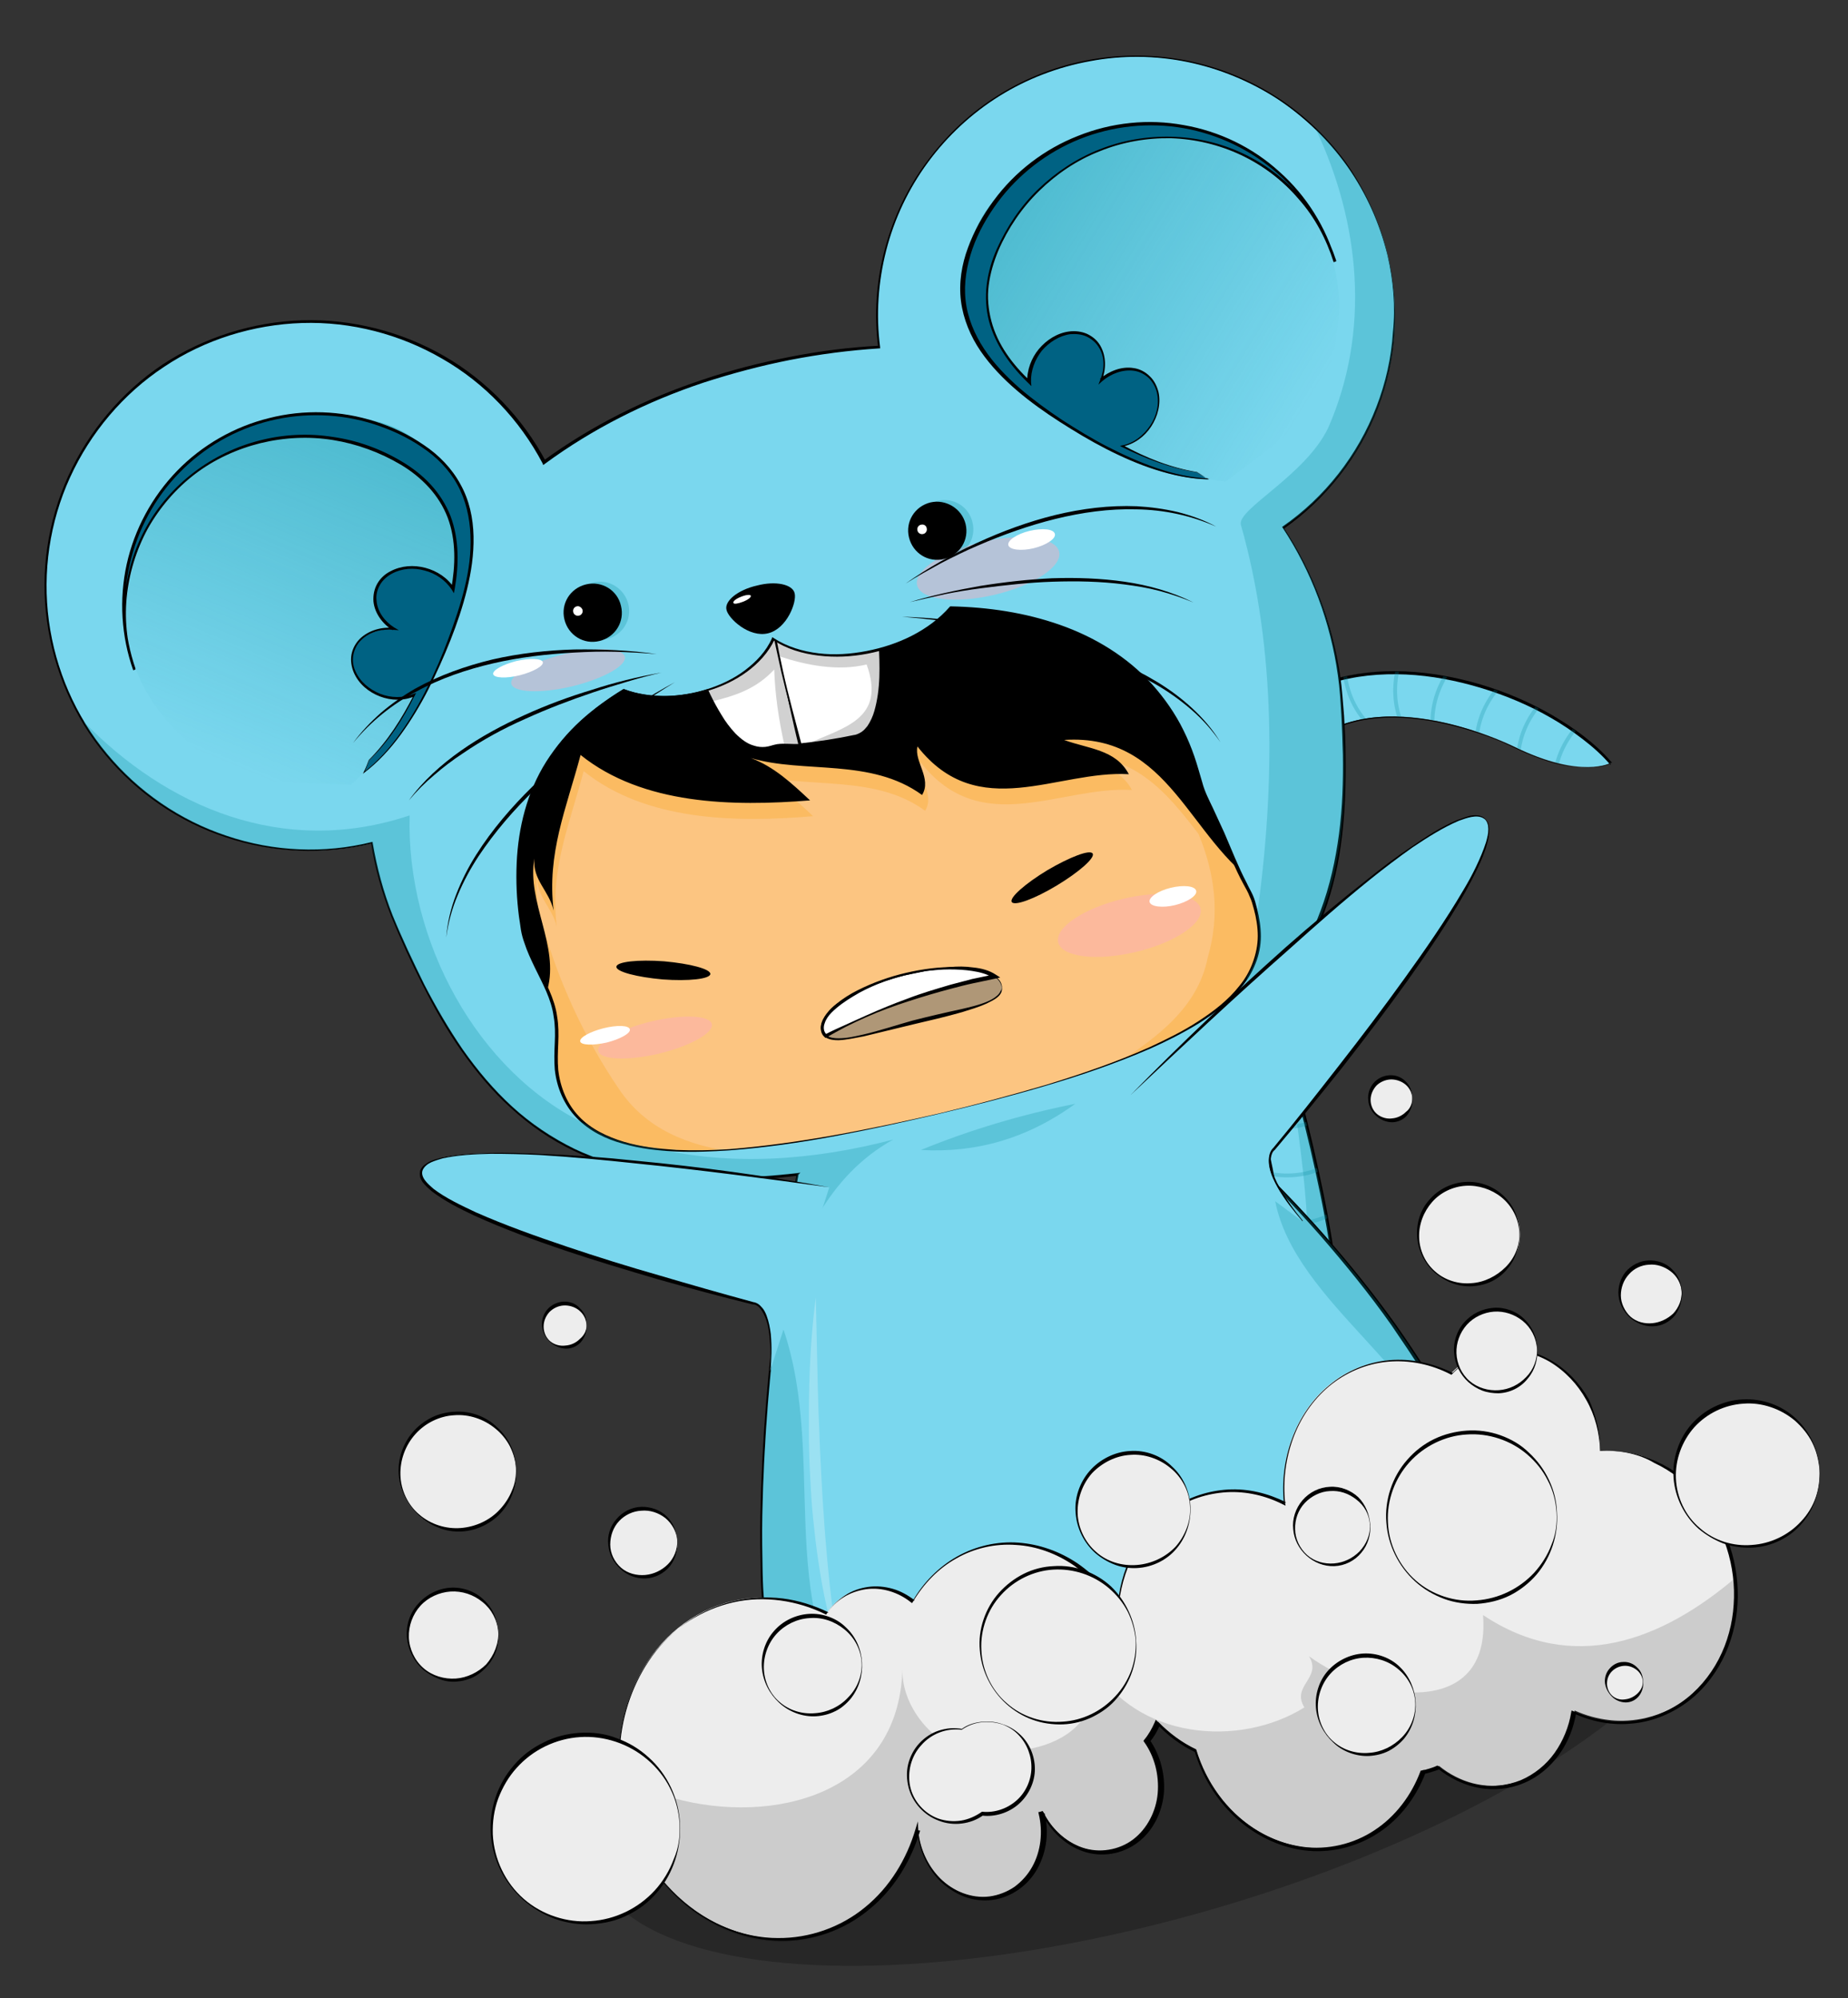 <?xml version="1.0" encoding="utf-8"?>
<!-- Generator: Adobe Illustrator 15.1.0, SVG Export Plug-In . SVG Version: 6.00 Build 0)  -->
<!DOCTYPE svg PUBLIC "-//W3C//DTD SVG 1.1//EN" "http://www.w3.org/Graphics/SVG/1.1/DTD/svg11.dtd">
<svg version="1.1" id="rat" xmlns="http://www.w3.org/2000/svg" xmlns:xlink="http://www.w3.org/1999/xlink" x="0px" y="0px"
	 width="480px" height="519px" viewBox="0 0 480 519" style="enable-background:new 0 0 480 519;" xml:space="preserve">
<rect x="0" y="0" width="480" height="519" fill="#333333" stroke="none"/>
<style type="text/css">
<![CDATA[
	.st0{fill:#7AD7EE;}
	.st1{fill:#AF9777;}
	.st2{opacity:0.14;}
	.st3{opacity:0.18;}
	.st4{opacity:0.24;}
	.st5{opacity:0.25;}
	.st6{fill:#EDEDED;}
	.st7{opacity:0.38;fill:url(#SVGID_3_);}
	.st8{opacity:0.38;fill:url(#SVGID_4_);}
	.st9{opacity:0.45;fill:#FDACBD;}
	.st10{opacity:0.24;fill:#F69D01;}
	.st11{fill:#FCC581;}
	.st12{opacity:0.25;fill:#078D9E;}
	.st13{fill:#FFFFFF;}
	.st14{fill:none;stroke:#078D9E;stroke-miterlimit:10;}
	.st15{fill:#006283;}
	.st16{opacity:0.25;clip-path:url(#SVGID_2_);}
]]>
</style>
<g>
	
		<ellipse transform="matrix(0.96 -0.281 0.281 0.96 -112.063 102.073)" class="st4" cx="300.1" cy="442" rx="152.3" ry="55.8"/>
	<g>
		<g>
			<path class="st0" d="M287.4,374.3c0,0,68.3-0.2,36.7-92.5c-31.6-92.3,14.6-118.6,62.4-103.2c22,7.1,32,19.5,32,19.5
				s-7.7,4.4-25.1-4.1c0,0-77.4-39.2-65.5,57.1c0,0,28.9,89.5,16.8,105.5c-12.1,16-51.1,50.3-71.5,28.7L287.4,374.3z"/>
			<g>
				<path d="M287.4,374.2c6.6-0.3,13.2-2,19.2-4.7c6-2.8,11.4-6.8,15.5-12c4.1-5.2,6.9-11.3,8.4-17.7c1.5-6.4,1.8-13.1,1.5-19.7
					c-0.8-13.2-4.2-26.2-8.5-38.7c-2.2-6.3-4.1-12.7-5.6-19.1c-1.6-6.5-2.8-13-3.6-19.6c-0.8-6.6-1.1-13.3-0.7-19.9
					c0.4-6.6,1.6-13.3,3.9-19.5c2.3-6.2,5.9-12.1,10.7-16.7c4.8-4.6,10.8-8,17.1-9.9c6.4-1.9,13.1-2.6,19.7-2.3
					c6.6,0.3,13.2,1.5,19.6,3.4c6.4,1.9,12.5,4.5,18.3,7.8c2.9,1.7,5.7,3.5,8.3,5.5c2.6,2,5.1,4.2,7.3,6.8l0.2,0.2l-0.3,0.1
					c-1.4,0.7-2.9,0.9-4.4,1.1c-1.5,0.1-3,0.1-4.5,0c-3-0.3-6-1-8.8-2c-2.9-1-5.6-2.2-8.3-3.5c-2.7-1.3-5.5-2.4-8.3-3.3
					c-5.7-1.9-11.5-3.3-17.5-3.9c-5.9-0.5-12-0.2-17.6,1.8c-2.8,1-5.4,2.4-7.8,4.2c-2.4,1.8-4.4,4-6.1,6.4
					c-3.4,4.9-5.4,10.6-6.6,16.4c-1.2,5.8-1.6,11.8-1.6,17.8c0,6,0.5,11.9,1.2,17.9l0-0.1c4.9,15.4,9.3,31,13,46.8
					c1.8,7.9,3.5,15.8,4.8,23.8c1.3,8,2.3,16.1,1.9,24.3c-0.1,2-0.3,4.1-0.8,6.1c-0.5,2-1.3,4-2.6,5.6c-2.5,3.2-5.3,6.2-8.1,9.1
					c-5.8,5.7-12,10.9-18.8,15.4c-3.4,2.2-6.9,4.3-10.6,6c-3.7,1.7-7.5,3.1-11.5,3.9c-4,0.8-8.2,0.9-12.1-0.2c-4-1-7.6-3.3-10.3-6.3
					l-0.1-0.1l0.1-0.1L287.4,374.2L287.4,374.2z M287.4,374.3l-14.2,11.1l0-0.2c2.8,2.9,6.3,5.1,10.2,6.1c3.9,1,8,0.9,11.9,0.1
					c3.9-0.8,7.7-2.2,11.4-3.9c3.6-1.7,7.1-3.8,10.5-6c6.7-4.5,12.9-9.7,18.6-15.4c2.8-2.9,5.6-5.8,8-9c1.3-1.5,2-3.3,2.5-5.3
					c0.5-1.9,0.7-3.9,0.8-5.9c0.2-4,0-8-0.4-12c-0.4-4-0.9-8-1.6-12c-1.3-8-3-15.9-4.8-23.7c-3.7-15.7-8.1-31.3-12.9-46.7l0,0l0,0
					c-0.7-6-1.2-12-1.2-18c0-6,0.4-12.1,1.6-18c1.2-5.9,3.3-11.7,6.8-16.7c1.8-2.5,3.9-4.7,6.3-6.5c2.4-1.8,5.2-3.2,8-4.2
					c5.8-2,11.9-2.3,17.9-1.7c6,0.6,11.9,2,17.6,4c2.8,1,5.6,2.1,8.4,3.4c2.7,1.3,5.4,2.5,8.3,3.5c2.8,0.9,5.7,1.7,8.7,2
					c1.5,0.1,3,0.2,4.4,0c1.5-0.1,3-0.4,4.2-1l-0.1,0.4c-2.1-2.5-4.6-4.7-7.2-6.7c-2.6-2-5.4-3.9-8.2-5.5
					c-5.7-3.3-11.9-5.9-18.2-7.8c-6.3-1.9-12.9-3.2-19.5-3.5c-6.6-0.3-13.3,0.3-19.6,2.3c-6.3,1.9-12.2,5.3-16.9,9.9
					c-4.7,4.6-8.2,10.4-10.5,16.6c-2.3,6.2-3.4,12.8-3.8,19.4c-0.4,6.6,0,13.2,0.8,19.8c1.6,13.1,5.1,26,9.3,38.5
					c4.3,12.6,7.6,25.6,8.3,38.9c0.3,6.6,0,13.4-1.6,19.9c-1.5,6.5-4.3,12.7-8.6,17.9c-4.2,5.2-9.7,9.3-15.8,12
					C300.6,372.5,294,374.1,287.4,374.3z"/>
			</g>
		</g>
		<path class="st12" d="M295,381.5c0,0-1.1-4.5-1.9-7.8c-3.5,0.6-5.8,0.6-5.8,0.6l-14.3,11.1c20.4,21.5,59.4-12.7,71.5-28.7
			c8.3-11-2.6-56.2-10.3-83.8C340.8,319.8,352.1,374.7,295,381.5z"/>
		<g>
			<defs>
				<path id="SVGID_1_" d="M287.4,374.3c0,0,68.3-0.2,36.7-92.5c-31.6-92.3,14.6-118.6,62.4-103.2c22,7.1,32,19.5,32,19.5
					s-7.7,4.4-25.1-4.1c0,0-77.4-39.2-65.5,57.1c0,0,28.9,89.5,16.8,105.5c-12.1,16-51.1,50.3-71.5,28.7L287.4,374.3z"/>
			</defs>
			<clipPath id="SVGID_2_">
				<use xlink:href="#SVGID_1_"  style="overflow:visible;"/>
			</clipPath>
			<g class="st16">
				<g>
					<path class="st14" d="M291,370.9c0,0-6.2,13.3,3.6,24.8"/>
					<path class="st14" d="M299.8,368.8c0,0-6.2,13.3,3.6,24.8"/>
					<path class="st14" d="M306.5,367c0,0-3.5,14.2,8.4,23.6"/>
					<path class="st14" d="M312.4,362.3c0,0-0.3,14.7,13.4,21.2"/>
					<path class="st14" d="M326.5,337.1c0,0,10.5,10.2,24.6,4.7"/>
					<path class="st14" d="M324.7,327.1c0,0,12.5,7.7,25-0.7"/>
					<path class="st14" d="M323.4,314.6c0,0,12.5,7.7,25-0.7"/>
					<path class="st14" d="M322,302.1c0,0,12.5,7.7,25-0.7"/>
					<path class="st14" d="M320.7,289.6c0,0,12.5,7.7,25-0.7"/>
					<path class="st14" d="M316.3,277.8c0,0,12.5,7.7,25-0.7"/>
					<path class="st14" d="M314.5,263.3c0,0,12.5,7.7,25-0.7"/>
					<path class="st14" d="M311,248.6c0,0,12.5,7.7,25-0.7"/>
					<path class="st14" d="M308.6,236c0,0,11.3,9.4,24.9,2.7"/>
					<path class="st14" d="M309.2,223.9c0,0,11.3,9.4,24.9,2.7"/>
					<path class="st14" d="M309.1,210.5c0,0,10.1,10.6,24.4,5.6"/>
					<path class="st14" d="M313.6,196.6c0,0,7.8,12.4,22.8,10.4"/>
					<path class="st14" d="M322.9,184.4c0,0,4.9,13.8,20,15.1"/>
					<path class="st14" d="M335.4,174.5c0,0,0.5,14.6,14.6,20.4"/>
					<path class="st14" d="M349.5,167.2c0,0-3.3,14.3,8.8,23.5"/>
					<path class="st14" d="M365.8,166.8c0,0-7.9,12.3,0.3,25"/>
					<path class="st14" d="M380,170c0,0-11.2,9.5-7,24"/>
					<path class="st14" d="M394.2,174.1c0,0-12.5,7.7-10.5,22.7"/>
					<path class="st14" d="M405,178.4c0,0-12.5,7.7-10.5,22.7"/>
					<path class="st14" d="M414.4,184.5c0,0-12.5,7.7-10.5,22.8"/>
					<path class="st14" d="M317.2,358.8c0,0,1.6,11.1,19,10.1"/>
					<path class="st14" d="M324.7,351c0,0,3.2,10.8,20.3,7.2"/>
				</g>
			</g>
		</g>
	</g>
	<g>
		<path class="st11" d="M320,219.5c-5.4-13.1-6-12-7.6-18.3c-10.8-41.5-55.1-51.6-104.1-39.9c-49,11.6-81.5,29.6-74,79.4
			c1.2,7.9,6.9,14.9,8.5,21.9c1.6,7-0.4,12.6,1,18.4c4.6,19.6,29.2,25.9,100.3,9.1c71.2-16.9,88-33.1,83.4-52.6
			C325.9,230.1,325.4,232.6,320,219.5z"/>
		<g>
			<path d="M320,219.6c-1.1-2.6-2.2-5.2-3.4-7.8c-1.2-2.6-2.6-5.1-3.5-7.8c-0.5-1.4-0.8-2.7-1.2-4.1c-0.4-1.4-0.8-2.7-1.3-4.1
				c-1-2.7-2.1-5.3-3.4-7.8c-2.7-5-6.2-9.6-10.3-13.4c-4.1-3.9-8.9-7.1-14-9.6c-10.2-5-21.6-7.2-32.8-7.7
				c-11.3-0.5-22.7,0.5-33.8,2.6c-5.6,1-11.1,2.4-16.6,3.8c-5.5,1.4-10.9,3.1-16.3,4.9c-10.7,3.7-21.2,8.5-30.1,15.5
				c-4.4,3.5-8.4,7.7-11.5,12.4c-3.1,4.7-5.3,10-6.6,15.6c-1.3,5.5-1.8,11.2-1.6,16.9c0.1,2.8,0.3,5.7,0.7,8.5
				c0.2,1.4,0.4,2.8,0.6,4.2c0.3,1.4,0.7,2.7,1.2,4c2,5.3,5.3,10.1,6.9,15.6c0.8,2.8,1,5.7,0.9,8.5c0,2.9-0.3,5.7,0,8.5
				c0.3,2.8,1.2,5.5,2.5,7.9c1.3,2.5,3.2,4.6,5.4,6.3c4.5,3.4,10.1,5,15.6,5.8c5.6,0.8,11.3,0.9,16.9,0.8c5.7-0.2,11.3-0.8,16.9-1.5
				c11.3-1.5,22.4-3.6,33.5-6.1c11.1-2.5,22.1-5.2,33.1-8.3c10.9-3.1,21.8-6.6,32.1-11.2c5.2-2.3,10.2-4.9,14.9-8.2
				c4.6-3.2,8.9-7.2,11.4-12.3c1.2-2.5,1.9-5.4,1.9-8.2c0.1-2.8-0.5-5.6-1.3-8.4c-0.7-2.8-2.3-5.2-3.5-7.7
				C322.2,224.8,321.1,222.2,320,219.6z M320.1,219.5c1.1,2.6,2.2,5.2,3.5,7.8c1.2,2.6,2.8,5,3.6,7.8c0.8,2.7,1.4,5.6,1.3,8.4
				c0,2.9-0.7,5.7-1.9,8.3c-2.4,5.2-6.8,9.3-11.4,12.6c-4.7,3.3-9.7,6-14.9,8.4c-10.4,4.7-21.2,8.3-32.1,11.5
				c-10.9,3.2-22,5.9-33.1,8.3c-11.1,2.4-22.3,4.6-33.6,6c-5.6,0.7-11.3,1.3-17,1.5c-5.7,0.2-11.4,0.1-17.1-0.8
				c-2.8-0.4-5.6-1.1-8.4-2c-2.7-0.9-5.3-2.2-7.7-4c-2.3-1.8-4.3-4-5.6-6.6c-1.4-2.6-2.2-5.4-2.5-8.3c-0.3-2.9,0-5.7,0-8.6
				c0.1-2.8-0.1-5.6-0.9-8.4c-1.6-5.4-4.8-10.2-6.8-15.6c-0.5-1.3-0.9-2.7-1.2-4.1c-0.3-1.4-0.4-2.8-0.6-4.2
				c-0.3-2.8-0.6-5.7-0.6-8.5c-0.1-5.7,0.3-11.4,1.7-17c1.3-5.5,3.6-10.9,6.8-15.6c3.1-4.8,7.1-9,11.5-12.5
				c8.9-7.2,19.4-12,30.1-15.8c5.4-1.9,10.8-3.5,16.3-5c5.5-1.5,11-2.8,16.6-3.9c11.2-2.1,22.6-3.3,34-2.7c11.4,0.6,22.8,2.9,33.1,8
				c5.1,2.5,9.9,5.8,14,9.8c4.1,3.9,7.6,8.6,10.2,13.6c1.3,2.5,2.5,5.1,3.4,7.8c0.5,1.3,0.9,2.7,1.3,4.1c0.4,1.4,0.7,2.8,1.2,4.1
				c0.9,2.7,2.3,5.2,3.4,7.8C317.9,214.3,319,216.9,320.1,219.5z"/>
		</g>
	</g>
	<path class="st10" d="M328.4,234.5c-1.5-1.8-3.6-4.3-6.3-11c-5.4-13.1-6-12-7.6-18.3c-1.4-5.3-3.3-10.1-5.8-14.4
		c-7-15.1-19.5-24.8-35.3-29.8c1,1.4,2,2.8,3,4.2c-18.5-6.1-41.7-5.7-66,0c-27.9,6.6-50.5,15.3-63.3,30.8
		c-5.1,6.2-8.7,13.5-10.5,22.1c-0.3-3-0.6-6.1-0.7-9.2c-2.8,8.9-3.4,19.3-1.5,31.8c1.2,7.9,6.9,14.9,8.5,21.9c1.6,7-0.4,12.6,1,18.4
		c3.2,13.6,16.1,20.8,47.6,18.3c-12.9-1.6-23.8-6.1-30.7-16.4c-8.7-12.7-16.3-28.6-20.8-46c-0.6-3.2-0.9-6.5-0.4-9.7
		c-0.5,5.6,3.8,8.3,5,13.5c-1.8-14.8,3.3-26.5,7-40.4c16.2,13,39.5,13.4,59.6,11.7c-4.7-4.4-9.4-8.8-15.4-11
		c13.8,4.1,31.2-0.1,44.5,9.6c2.6-4.3-2.1-8.7-1.2-12.6c15.8,20.1,36.3,6.1,54.9,7.2c-3.4-6.5-10.7-6.6-16.8-8.9
		c17.3-1,25.7,9.4,34.1,20.3c4.2,10.2,5.7,20.8,2.4,32.1c-2.5,12.8-12.9,20.8-24.8,28.3c33.7-12.5,42.1-25.2,38.7-39.7
		c-0.5-2-0.9-3.3-1.3-4.3C327,233.5,327.7,234,328.4,234.5z"/>
	<path d="M327.4,230.3c-1.5-1.8-3.6-4.3-6.3-11c-5.4-13.1-6-12-7.6-18.3c-10.8-41.5-55.1-51.6-104.1-39.9
		c-27.9,6.6-50.5,15.3-63.3,30.8c-9.7,11.7-13.9,27.2-10.6,48.6c0.9,5.9,4.3,11.3,6.7,16.5c3.1-11.3-5.4-22.7-3.4-34
		c-0.5,5.6,3.8,8.3,5,13.5c-1.8-14.8,3.3-26.5,7-40.4c16.2,13,39.5,13.4,59.6,11.8c-4.7-4.4-9.4-8.8-15.4-11
		c13.8,4.1,31.2-0.1,44.5,9.6c2.6-4.3-2.1-8.7-1.2-12.6c15.8,20.1,36.3,6.1,54.9,7.2c-3.4-6.5-10.7-6.6-16.8-8.9
		C304,190.4,308.8,218.3,327.4,230.3z"/>
	<path d="M283.8,221.7c0.7,1.1-3.5,4.8-9.3,8.3c-5.8,3.5-11,5.4-11.7,4.3c-0.7-1.1,3.5-4.8,9.3-8.3
		C277.9,222.6,283.1,220.6,283.8,221.7z"/>
	<path d="M160.1,251.1c-0.1,1.3,5.3,2.7,12,3.3c6.7,0.5,12.3-0.1,12.4-1.4c0.1-1.3-5.3-2.7-12-3.3
		C165.7,249.2,160.2,249.8,160.1,251.1z"/>
	<ellipse transform="matrix(0.973 -0.231 0.231 0.973 -47.572 74.22)" class="st9" cx="293.3" cy="240.4" rx="19" ry="7.1"/>
	<path class="st13" d="M310.7,231.4c0.3,1.2-2.2,2.9-5.5,3.7c-3.3,0.8-6.3,0.4-6.6-0.8c-0.3-1.2,2.2-2.9,5.5-3.7
		C307.4,229.8,310.4,230.1,310.7,231.4z"/>
	<path class="st9" d="M184.9,266c0.5,2.3-5.6,5.7-13.8,7.7c-8.1,1.9-15.2,1.6-15.7-0.7c-0.5-2.3,5.6-5.7,13.8-7.7
		C177.3,263.4,184.4,263.7,184.9,266z"/>
	<g>
		<path class="st13" d="M178.2,163.4c0,0,8.3,35.1,22.2,30.4c2.5-0.8,5.2-0.2,7.5-0.4c-3.2-12.2-6.4-25.7-8.3-38.3
			C190.7,155.5,182.1,157.6,178.2,163.4z"/>
		<path d="M178.2,163.4c1.1,3.9,2.4,7.7,3.9,11.5c1.5,3.8,3.2,7.4,5.3,10.8c1,1.7,2.2,3.3,3.6,4.8c1.4,1.4,3,2.7,4.9,3.2
			c0.9,0.3,1.9,0.4,2.9,0.3c1-0.1,1.9-0.5,3-0.7c2.1-0.3,4.1,0.1,6.1-0.1l-0.1,0.2c-1.7-6.3-3.4-12.6-4.9-19
			c-0.7-3.2-1.4-6.4-2.1-9.6c-0.6-3.2-1.2-6.4-1.6-9.7l0.5,0.4c-3.9,0.2-7.9,0.6-11.7,1.7c-1.9,0.5-3.7,1.3-5.4,2.3
			C180.9,160.6,179.4,161.8,178.2,163.4z M178.1,163.4c1.1-1.7,2.5-3.1,4.2-4.2c1.7-1.1,3.5-1.9,5.4-2.6c1.9-0.6,3.9-1.1,5.9-1.4
			c2-0.3,4-0.5,6-0.6l0.5,0l0.1,0.5c0.5,3.2,1.1,6.4,1.7,9.6c0.6,3.2,1.2,6.4,1.9,9.6c1.4,6.4,2.7,12.8,4.3,19.1l0,0.2l-0.2,0
			c-2.1,0.1-4.1-0.2-6.1,0.1c-1,0.1-1.9,0.6-3,0.7c-1,0.2-2.1,0.1-3.1-0.1c-2-0.5-3.8-1.8-5.3-3.2c-1.5-1.4-2.7-3.1-3.8-4.8
			c-2.2-3.5-3.8-7.2-5.2-11.1C180.1,171.3,178.9,167.4,178.1,163.4L178.1,163.4L178.1,163.4z"/>
	</g>
	<g>
		<path class="st13" d="M227.2,157.8c0,0-14.1-3.3-27.6-2.7c1.9,12.6,5.1,26.1,8.3,38.3c8.1-0.7,14.1-2.1,14.1-2.1
			S232.8,191.2,227.2,157.8z"/>
		<path d="M227.1,157.9c-4.5-0.8-9.1-1.4-13.7-1.8c-2.3-0.2-4.6-0.4-6.9-0.5c-2.3-0.1-4.6-0.1-6.9,0l0.4-0.5
			c0.5,3.2,0.9,6.5,1.5,9.7c0.5,3.2,1.2,6.4,1.9,9.6c0.7,3.2,1.5,6.4,2.3,9.5l2.5,9.5l-0.4-0.3c4.7-0.5,9.4-1.2,14.1-2.2l0,0l0.1,0
			c0.5-0.1,1.2-0.4,1.8-0.8c0.6-0.4,1-0.9,1.5-1.5c0.8-1.2,1.4-2.5,1.8-3.9c0.8-2.8,1.2-5.8,1.3-8.8c0.1-3,0-6-0.2-9
			C227.9,163.8,227.6,160.8,227.1,157.9z M227.2,157.8c1.2,5.9,2,12,2,18c0,3-0.3,6.1-1.2,9.1c-0.4,1.5-1,2.9-2,4.2
			c-0.5,0.6-1,1.2-1.7,1.7c-0.7,0.5-1.4,0.9-2.4,1l0.1,0c-2.4,0.5-4.7,0.9-7.1,1.2c-2.4,0.3-4.7,0.6-7.1,0.8l-0.3,0l-0.1-0.3
			c-0.8-3.2-1.5-6.4-2.2-9.5l-2.1-9.6c-0.7-3.2-1.4-6.4-2.1-9.6c-0.7-3.2-1.3-6.4-1.8-9.6l-0.1-0.5l0.5,0c4.7-0.2,9.3,0.1,13.9,0.6
			c2.3,0.3,4.6,0.6,6.9,1C222.7,156.7,225,157.2,227.2,157.8L227.2,157.8L227.2,157.8z"/>
	</g>
	<path class="st3" d="M199.6,155.1c-8.9,0.4-17.5,2.5-21.5,8.3c0,0,2.4,10.1,6.8,18.8c5.7-1.4,11.4-3.1,16.2-8.3
		c0.2,6.6,1.2,13.1,2.6,19.5c1.4,0,2.9,0.1,4.2,0C204.7,181.2,201.5,167.7,199.6,155.1z"/>
	<path class="st3" d="M199.6,155.1c0.8,5.1,1.8,10.2,2.9,15.4c6.9,2.3,15.1,3.9,22.6,2.1c5.1,14.2-5.9,16.3-15.3,20.6
		c7.1-0.7,12.2-1.9,12.2-1.9s10.8-0.2,5.2-33.6C227.2,157.8,213.1,154.6,199.6,155.1z"/>
	<path class="st13" d="M163.6,267.4c0.2,1-2.5,2.5-6,3.4c-3.6,0.8-6.7,0.7-6.9-0.3c-0.2-1,2.5-2.5,6-3.4
		C160.3,266.2,163.4,266.3,163.6,267.4z"/>
	<g>
		<g>
			<path class="st0" d="M360.5,66.4c-8.6-36.1-44.8-58.5-80.9-49.9c-33.7,8-55.4,40.1-51.2,73.7c-9.7,0.6-19.8,2-30.3,4.5
				c-22.5,5.3-41.4,14.2-56.7,25.4C127.1,93.1,95.9,78,64.7,85.4C27.9,94.2,5,131.2,13.8,168.1c8.8,36.9,45.8,59.7,82.6,51
				c0.1,0,0.2,0,0.2-0.1c1.2,7.4,3.3,14.6,6.4,21.7c21.6,49.9,45.5,71,104.2,64.3c0,0,0,0,0,0c0,0-11.1,55.9-9.2,106.2
				c1.9,50.3,37.8,46.2,91.3,34.6c53.5-11.6,111.9-37,83.4-85.4c-23.7-40.2-60.4-71.4-72.1-80.8c42.6-20.7,51.6-49.8,48-97.9
				c-1.2-16.3-6.5-31.5-15.2-44.7C355.5,121.7,367,94,360.5,66.4z M244,289.2c-70.2,16.7-94.5,10.4-99.1-9c-1.4-5.8,0.5-11.3-1-18.2
				c-1.6-6.9-7.2-13.8-8.4-21.6c-4.6-30.6,6.1-49.1,26.5-61.4c5.2,2,12,2.4,19,0.8c9.6-2.3,17.1-7.9,19.8-14
				c6.1,4.1,16,5.5,26.4,3.1c8.5-2,15.6-6.2,19.8-11.2c31.6,0.8,56.6,14.2,64.3,43.8c1.6,6.3,2.2,5.2,7.5,18.1
				c5.3,12.9,5.8,10.4,7.5,17.6C331,256.5,314.4,272.5,244,289.2z"/>
		</g>
		<g>
			<path d="M360.4,66.4c-2-8.3-5.5-16.1-10.4-23.1c-4.9-6.9-11.1-12.9-18.2-17.6c-7.1-4.6-15.1-7.9-23.4-9.6
				c-8.3-1.7-16.9-1.8-25.3-0.2c-8.3,1.5-16.4,4.6-23.6,9.1c-7.2,4.5-13.5,10.4-18.5,17.2c-5,6.8-8.7,14.6-10.8,22.8
				c-2.1,8.2-2.7,16.8-1.6,25.2l0,0.3l-0.3,0c-7.7,0.5-15.4,1.5-23.1,3c-7.6,1.5-15.1,3.5-22.5,5.9c-14.7,4.9-28.7,11.9-41.2,21.1
				l-0.4,0.3l-0.2-0.5c-5.9-11.2-15-20.8-26-27.1c-11-6.4-23.7-9.7-36.4-9.3c-12.7,0.4-25.3,4.3-35.9,11.4
				c-10.6,7-19.1,17.1-24.4,28.7c-5.3,11.6-7.2,24.6-5.5,37.3c1.7,12.6,6.9,24.7,15.1,34.5c8.1,9.8,19,17.3,31.1,21.3
				c12.1,4.1,25.3,4.7,37.7,1.6l0.2,0l0,0.2c1.1,6.5,2.8,12.8,5.2,18.9c2.5,6.1,5.3,12,8.2,17.9c3,5.8,6.3,11.5,10,16.9
				c3.8,5.4,8,10.4,12.8,14.8c4.8,4.4,10.3,8.1,16.2,11c5.9,2.8,12.2,4.7,18.7,5.9c12.9,2.3,26.2,1.9,39.2,0.4l0.8-0.1l-0.6,0.6
				c0,0-0.1,0-0.1,0.1l0.2-0.2c-1.8,9.7-3.3,19.6-4.7,29.4c-1.3,9.8-2.4,19.7-3.2,29.6c-0.8,9.9-1.3,19.8-1.5,29.7
				c-0.1,5,0,9.9,0.1,14.9c0.1,5,0.5,9.9,1.4,14.7c0.9,4.8,2.4,9.6,4.9,13.8c2.4,4.2,6,7.9,10.2,10.3c4.2,2.5,9,3.8,13.9,4.5
				c4.9,0.7,9.8,0.8,14.8,0.5c9.9-0.5,19.7-2.1,29.4-4c4.9-0.9,9.7-1.9,14.6-3c4.9-1,9.7-2.2,14.5-3.4c9.6-2.5,19.1-5.4,28.3-9
				c9.2-3.6,18.2-7.9,26.4-13.4c4.1-2.8,8-5.9,11.4-9.4c3.4-3.5,6.4-7.5,8.4-12c2.1-4.4,3.1-9.3,3.1-14.2c0-4.9-1.1-9.8-2.9-14.4
				c-0.9-2.3-1.9-4.5-3.1-6.7c-1.2-2.2-2.5-4.3-3.8-6.4c-2.6-4.2-5.4-8.3-8.2-12.4c-5.7-8.1-12-15.8-18.5-23.3
				c-13.1-14.9-27.5-28.7-42.9-41.2l-0.5-0.4l0.6-0.3c6.2-3,12.2-6.4,17.8-10.4c5.6-4,10.7-8.7,15-14.1c4.3-5.4,7.7-11.4,10.1-17.9
				c2.4-6.4,3.9-13.2,4.8-20c0.9-6.8,1.1-13.7,1-20.6c-0.1-3.4-0.2-6.9-0.4-10.3c-0.2-3.4-0.4-6.9-0.9-10.3
				c-1.9-13.7-6.8-26.9-14.4-38.4l-0.1-0.1l0.1-0.1c11-7.6,19.6-18.6,24.4-31.1c2.4-6.2,3.9-12.8,4.3-19.5
				C362.5,79.6,361.9,72.9,360.4,66.4z M360.5,66.4c1.6,6.5,2.1,13.3,1.7,20c-0.4,6.7-1.9,13.3-4.3,19.6
				c-4.8,12.5-13.4,23.6-24.4,31.3l0-0.2c7.6,11.5,12.6,24.8,14.6,38.5c0.5,3.4,0.7,6.9,1,10.3c0.2,3.4,0.4,6.9,0.4,10.4
				c0.1,6.9-0.1,13.8-0.9,20.7c-0.8,6.9-2.3,13.7-4.7,20.2c-2.4,6.5-5.8,12.6-10.2,18.1c-4.3,5.4-9.5,10.2-15.1,14.3
				c-5.6,4.1-11.6,7.5-17.9,10.6l0.1-0.7c7.8,6.2,15.2,12.8,22.4,19.7c7.2,6.9,14.1,14,20.7,21.5c6.6,7.5,12.8,15.2,18.6,23.3
				c2.9,4.1,5.6,8.2,8.3,12.4c1.3,2.1,2.6,4.2,3.8,6.4c1.2,2.2,2.2,4.5,3.1,6.8c1.8,4.7,2.9,9.6,3,14.7c0.1,5-1,10.1-3.2,14.7
				c-2.1,4.6-5.1,8.7-8.6,12.3c-3.5,3.6-7.4,6.7-11.5,9.5c-8.3,5.6-17.4,9.9-26.6,13.5c-9.3,3.6-18.8,6.5-28.4,9
				c-4.8,1.2-9.7,2.4-14.5,3.4c-4.9,1-9.7,2.1-14.6,3c-9.8,1.8-19.6,3.5-29.6,4c-5,0.2-10,0.2-15-0.6c-4.9-0.7-9.9-2.1-14.2-4.7
				c-4.4-2.5-8-6.3-10.5-10.6c-2.5-4.4-4.1-9.2-5-14.1c-0.9-4.9-1.3-9.9-1.4-14.9c-0.1-5-0.2-9.9-0.1-14.9
				c0.2-9.9,0.7-19.9,1.5-29.8c0.8-9.9,1.9-19.8,3.2-29.6c1.3-9.8,2.9-19.7,4.7-29.4l0-0.1l0.1-0.1c0,0,0,0-0.1,0l0.2,0.5
				c-13,1.5-26.4,1.9-39.3-0.5c-6.5-1.2-12.8-3.1-18.8-6c-5.9-2.8-11.4-6.6-16.3-11.1c-4.9-4.4-9.1-9.5-12.9-14.9
				c-3.8-5.4-7-11.1-10-17c-3-5.9-5.7-11.8-8.2-17.9c-2.4-6.1-4.2-12.5-5.2-19l0.2,0.1c-12.4,3-25.7,2.5-37.9-1.6
				c-12.2-4-23.1-11.5-31.3-21.4c-8.2-9.8-13.5-22.1-15.2-34.8c-1.8-12.7,0.2-25.9,5.5-37.6c5.3-11.7,13.9-21.9,24.5-29
				C53,87.6,65.7,83.6,78.5,83.2c12.8-0.4,25.8,2.9,36.9,9.3c11.1,6.4,20.4,16.1,26.4,27.4l-0.7-0.2c12.6-9.2,26.7-16.2,41.5-21.1
				c7.4-2.5,14.9-4.4,22.6-5.9c7.6-1.5,15.4-2.5,23.2-2.9l-0.3,0.4c-1.1-8.5-0.5-17.1,1.7-25.4c2.2-8.3,5.9-16.1,11-22.9
				c5.1-6.9,11.4-12.8,18.7-17.3c7.2-4.5,15.3-7.6,23.7-9.1c8.4-1.5,17.1-1.4,25.4,0.3c8.3,1.7,16.3,5,23.5,9.7
				c7.1,4.7,13.3,10.7,18.2,17.7C355,50.2,358.6,58.1,360.5,66.4z"/>
			<path d="M244,289.3c-9,2.1-18,4.1-27.1,5.8c-9.1,1.7-18.2,3-27.4,3.7c-4.6,0.3-9.2,0.5-13.9,0.3c-4.6-0.2-9.2-0.7-13.7-2
				c-4.5-1.2-8.8-3.3-12.1-6.7c-3.3-3.4-5.2-7.9-5.7-12.6c-0.2-2.3-0.1-4.7,0-7c0.1-2.3,0.1-4.6-0.3-6.8c-0.6-4.5-2.9-8.6-4.9-12.7
				c-1-2.1-2-4.2-2.7-6.4c-0.4-1.1-0.7-2.2-0.9-3.4c-0.2-1.2-0.3-2.3-0.5-3.4c-0.6-4.6-0.8-9.2-0.6-13.9c0.4-9.2,2.7-18.5,7.7-26.4
				c2.5-3.9,5.5-7.5,8.9-10.6c3.4-3.1,7.2-5.8,11.1-8.2l0.1,0l0.1,0c3.4,1.3,7.2,1.8,10.8,1.8c3.7-0.1,7.3-0.7,10.8-1.8
				c3.5-1.1,6.9-2.7,9.8-4.9c2.9-2.2,5.5-4.9,7-8.3l0.1-0.3l0.3,0.2c3.5,2.3,7.6,3.5,11.7,4c4.1,0.5,8.4,0.2,12.5-0.6
				c4.1-0.8,8.1-2.1,11.8-4c3.7-1.9,7.1-4.4,9.8-7.5l0.1-0.1l0.2,0c9.6,0.2,19.2,1.6,28.3,4.8c9.1,3.2,17.5,8.3,24,15.5
				c3.2,3.6,6,7.6,8.1,11.9c1.1,2.2,2,4.4,2.8,6.7c0.8,2.3,1.4,4.6,2.1,6.9c0.6,2.3,1.7,4.4,2.7,6.5c1,2.2,2,4.3,3,6.5
				c1.9,4.4,3.6,8.8,5.8,13c0.5,1.1,1.1,2.1,1.6,3.2c0.5,1.1,0.8,2.3,1.1,3.5c0.6,2.3,1,4.8,1,7.2c0,2.4-0.5,4.9-1.4,7.1
				c-0.9,2.3-2.2,4.4-3.7,6.2c-3.1,3.8-6.9,6.7-11,9.3c-4.1,2.5-8.4,4.7-12.7,6.6c-8.8,3.8-17.8,6.9-27,9.6
				C262.6,284.7,253.3,287.1,244,289.3z M244,289.2c9.3-2.2,18.5-4.7,27.7-7.4c9.1-2.8,18.2-5.9,26.9-9.8c4.3-2,8.6-4.1,12.6-6.7
				c4-2.6,7.8-5.5,10.7-9.2c1.5-1.8,2.7-3.9,3.5-6.1c0.8-2.2,1.3-4.5,1.3-6.9c0-2.3-0.4-4.7-1-6.9c-0.3-1.1-0.6-2.3-1.1-3.3
				c-0.4-1.1-1-2.1-1.6-3.2c-2.3-4.2-4-8.7-5.9-13.1c-0.9-2.2-1.9-4.4-2.9-6.5c-1-2.1-2.1-4.3-2.8-6.7c-0.6-2.3-1.2-4.6-2-6.8
				c-0.8-2.2-1.7-4.4-2.8-6.5c-2.1-4.2-4.8-8.2-7.9-11.7c-6.3-7.1-14.7-12.2-23.6-15.3c-9-3.2-18.5-4.6-28-4.9l0.3-0.1
				c-2.8,3.2-6.3,5.7-10.1,7.7c-3.8,1.9-7.9,3.2-12,4c-4.2,0.8-8.4,1-12.6,0.5c-4.2-0.5-8.4-1.7-11.9-4.1l0.4-0.1
				c-1.6,3.4-4.2,6.2-7.2,8.4c-3,2.2-6.4,3.8-10,4.9c-3.5,1.1-7.3,1.7-11,1.8c-3.7,0-7.5-0.5-10.9-1.8l0.1,0
				c-7.9,4.7-15,10.9-19.8,18.8c-4.9,7.8-7.2,17-7.5,26.2c-0.2,4.6,0.1,9.2,0.7,13.7c0.2,1.1,0.3,2.3,0.5,3.4
				c0.2,1.1,0.5,2.2,0.9,3.3c0.7,2.2,1.7,4.2,2.7,6.3c1,2.1,2.1,4.1,3,6.2c0.9,2.1,1.7,4.4,2,6.7c0.4,2.3,0.4,4.7,0.3,7
				c-0.1,2.3-0.2,4.6,0,6.9c0.5,4.5,2.3,8.9,5.4,12.1c3.1,3.3,7.4,5.3,11.7,6.6c4.4,1.3,9,1.8,13.6,2.1c4.6,0.2,9.2,0.1,13.8-0.2
				C207.9,297,226.1,293.3,244,289.2z"/>
		</g>
	</g>
	<path class="st12" d="M239.2,298.7c12.7-5.2,26.1-9.2,40.1-12C266.5,296,253.1,299.5,239.2,298.7z"/>
	<path class="st9" d="M275.1,143.3c0.9,3.8-6.6,8.8-16.8,11.2c-10.2,2.4-19.2,1.3-20.1-2.5c-0.9-3.8,6.6-8.8,16.8-11.2
		C265.2,138.4,274.2,139.5,275.1,143.3z"/>
	<path class="st13" d="M274,138.7c0.3,1.2-2.2,2.9-5.5,3.7c-3.3,0.8-6.3,0.4-6.6-0.8c-0.3-1.2,2.2-2.9,5.5-3.7
		C270.8,137.1,273.7,137.4,274,138.7z"/>
	<path class="st9" d="M162.3,170.6c0.5,2.3-5.6,5.7-13.8,7.7c-8.1,1.9-15.2,1.6-15.7-0.7c-0.5-2.3,5.6-5.7,13.8-7.7
		C154.7,168,161.8,168.3,162.3,170.6z"/>
	<path class="st13" d="M141,172c0.2,1-2.5,2.5-6,3.4c-3.6,0.9-6.7,0.7-6.9-0.3c-0.2-1,2.5-2.5,6-3.4C137.7,170.9,140.7,171,141,172z
		"/>
	<path class="st12" d="M202.2,341.8c-0.3,1.1-0.6,2.3-0.9,3.4c-2.2,19.4-4,43.3-3.2,66c1,27.6,12.4,38.8,31.3,41.4
		c-1.9-1.9-3.7-3.9-5.4-6.2C199.8,416.2,216,376.4,202.2,341.8z"/>
	<path class="st12" d="M372.7,360.4c-12.3-20.9-28.1-39.3-42.1-53.5c1.2,27.7,36.8,45.9,44.5,70.6c2,5.9,3,11.7,3.4,17.4
		C381.8,384.9,380.5,373.5,372.7,360.4z"/>
	<path class="st12" d="M232,296c-21,5.5-42.3,6.9-62,2.2c-7.8-0.9-13.5-3-17.6-6.1c-28.4-13.5-46.9-47.7-46-80.3
		c-32.9,11-63.3-2.2-85-24.7c14.9,25.2,45,38.9,74.9,31.8c0.1,0,0.2,0,0.2-0.1c1.2,7.4,3.3,14.6,6.4,21.7
		c21.6,49.9,45.5,71,104.2,64.3c0,0,0,0,0,0c0,0-2.9,14.7-5.5,35.8c0.1,0.3,0.3,0.7,0.4,1C207.3,323,215.2,305.3,232,296z"/>
	<g>
		<path class="st0" d="M201.2,345.2c0.3-1.1,0.6-2.3,0.9-3.4c-0.1-0.3-0.3-0.7-0.4-1C201.6,342.2,201.4,343.7,201.2,345.2z"/>
		<g>
			<path d="M201.2,345.3l0-0.1c-0.1-0.6-0.1-1.2,0.1-1.8c0.1-0.6,0.6-1.1,0.8-1.6l0,0.1c-0.1-0.3-0.3-0.7-0.5-0.9l0.6-0.1
				c0.1,0.4,0.1,0.8,0.1,1.1c0,0.4,0,0.7-0.1,1.1c-0.1,0.7-0.3,1.5-0.7,2.2L201.2,345.3z M201.2,345.2c-0.2-0.8-0.3-1.5-0.2-2.3
				c0-0.4,0.1-0.7,0.2-1.1c0.1-0.4,0.2-0.7,0.3-1.1l0.4-1l0.1,0.9c0.1,0.4,0.1,0.7,0.3,1.1l0,0l0,0.1c-0.1,0.6,0,1.2-0.2,1.8
				C201.9,344.2,201.7,344.7,201.2,345.2L201.2,345.2L201.2,345.2z"/>
		</g>
	</g>
	<path class="st12" d="M360.5,66.4c-3.1-13.1-9.8-24.3-18.8-33C353.3,57.8,356,86,345,111.1c-5.9,12.4-23.7,21.1-22.7,25.2
		c9.2,32.3,8.9,67.9,4.2,101.5c1.2,5.5,0.6,10.8-2.6,15.9c-0.8,4.5-1.7,8.9-2.7,13.2c24.9-19.7,30.3-46.2,27.3-85.2
		c-1.2-16.3-6.5-31.5-15.2-44.7C355.5,121.7,367,94,360.5,66.4z"/>
	<g>
		<path class="st0" d="M215.4,308.4c0,0-100.9-16.3-105.9-4.7c-5,11.7,86,34.7,86,34.7s6-0.3,4.5,17.8"/>
		<path d="M215.4,308.4c-16.7-2.3-33.4-4.5-50.2-6.2c-8.4-0.9-16.8-1.7-25.2-2.2c-4.2-0.2-8.4-0.3-12.6-0.3
			c-4.2,0.1-8.4,0.3-12.5,1.2c-1,0.3-2,0.6-2.9,1c-0.9,0.4-1.8,1.1-2.2,2c-0.4,0.9,0,1.9,0.6,2.7c0.6,0.8,1.4,1.5,2.2,2.2
			c3.3,2.5,7.2,4.3,11,6.1c7.7,3.4,15.6,6.2,23.6,8.9c8,2.7,16,5.2,24.1,7.5c8.1,2.4,16.2,4.7,24.3,6.9l-0.1,0
			c1,0.1,1.7,0.6,2.3,1.3c0.6,0.6,1,1.4,1.3,2.2c0.6,1.6,0.9,3.2,1.1,4.8c0.3,3.3,0.2,6.6-0.1,9.8l-0.1,0c0.2-3.3,0.2-6.5-0.2-9.8
			c-0.2-1.6-0.5-3.2-1.2-4.7c-0.3-0.7-0.7-1.4-1.2-2c-0.5-0.6-1.2-1-1.9-1l-0.1,0l0,0c-8.2-2-16.3-4.2-24.5-6.5
			c-8.1-2.4-16.2-4.8-24.2-7.5c-8-2.7-15.9-5.6-23.6-9.1c-3.8-1.8-7.6-3.7-11-6.3c-0.8-0.7-1.6-1.4-2.3-2.3
			c-0.3-0.5-0.6-0.9-0.7-1.5c-0.1-0.5-0.1-1.2,0.1-1.7c0.5-1.1,1.5-1.7,2.4-2.2c1-0.5,2-0.7,3-1c4.2-0.9,8.4-1.1,12.6-1.2
			c4.2-0.1,8.4,0,12.7,0.2c8.4,0.3,16.9,0.9,25.3,1.8C182.1,303.1,198.8,305.4,215.4,308.4L215.4,308.4z"/>
	</g>
	<g>
		<path class="st0" d="M293.8,284.4c0,0,79.5-79.2,91.4-72c11.9,7.2-54.4,86-54.4,86s-5.5,3.6,7.3,18.7"/>
		<path d="M293.7,284.4c12.9-13.2,26.4-26,40.2-38.3c6.9-6.1,14.1-12.1,21.4-17.8c3.6-2.9,7.3-5.7,11.2-8.3c3.8-2.6,7.7-5.2,12-7
			c1.1-0.4,2.2-0.8,3.3-1.1c1.1-0.2,2.4-0.3,3.5,0.4c0.5,0.3,0.9,0.9,1.2,1.4c0.2,0.6,0.3,1.2,0.3,1.8c0,1.2-0.2,2.4-0.5,3.5
			c-0.6,2.3-1.5,4.4-2.5,6.5c-1,2.1-2.1,4.2-3.2,6.2c-4.6,8.1-9.8,15.7-15.2,23.3c-5.4,7.5-11,14.9-16.7,22.2
			c-5.8,7.3-11.6,14.4-17.6,21.5l0,0l0,0c-0.6,0.4-0.9,1.3-1,2.1c-0.1,0.8,0,1.7,0.2,2.6c0.4,1.7,1.1,3.4,2,4.9
			c1.7,3.1,3.8,6,6.1,8.8l-0.1,0.1c-2.3-2.7-4.6-5.5-6.4-8.7c-0.9-1.6-1.7-3.2-2.1-5c-0.2-0.9-0.3-1.8-0.2-2.8
			c0.1-0.9,0.4-1.9,1.2-2.6l-0.1,0.1c5.9-7.1,11.6-14.4,17.3-21.7c5.7-7.3,11.3-14.7,16.7-22.2c5.4-7.5,10.7-15.1,15.4-23.1
			c1.2-2,2.3-4,3.3-6.1c1-2.1,1.9-4.2,2.6-6.4c0.3-1.1,0.6-2.2,0.6-3.3c0-1.1-0.3-2.3-1.2-2.8c-0.9-0.6-2.1-0.6-3.2-0.4
			c-1.1,0.2-2.2,0.6-3.3,1c-4.2,1.8-8.1,4.3-12,6.9c-3.8,2.7-7.5,5.5-11.1,8.4c-7.2,5.8-14.1,11.9-21,18.1
			C320.7,259,307.2,271.7,293.7,284.4L293.7,284.4z"/>
	</g>
	<path d="M206.4,154.1c0.6,2.3-2,9.2-6.9,10.4c-4.9,1.2-10.3-3.8-10.8-6.1c-0.6-2.3,3-5.2,7.9-6.3
		C201.5,150.8,205.9,151.8,206.4,154.1z"/>
	<path class="st13" d="M195,154.7c0.2,0.4-0.7,1.1-2,1.6c-1.3,0.5-2.4,0.7-2.5,0.3c-0.2-0.4,0.7-1.1,2-1.6
		C193.7,154.5,194.8,154.4,195,154.7z"/>
	<g>
		<path class="st12" d="M252.6,135.7c1,4.1-1.5,8.1-5.6,9.1c-4.1,1-8.1-1.5-9.1-5.6c-1-4.1,1.5-8.1,5.6-9.1
			C247.6,129.1,251.7,131.6,252.6,135.7z"/>
		<path d="M250.8,136.1c1,4.1-1.5,8.1-5.6,9.1c-4.1,1-8.1-1.5-9.1-5.6c-1-4.1,1.5-8.1,5.6-9.1C245.7,129.6,249.8,132.1,250.8,136.1z
			"/>
		<path class="st13" d="M240.7,137.2c0.2,0.7-0.3,1.4-0.9,1.5c-0.7,0.2-1.4-0.3-1.5-0.9c-0.2-0.7,0.3-1.4,0.9-1.5
			C239.9,136.1,240.6,136.5,240.7,137.2z"/>
	</g>
	<g>
		<path class="st12" d="M163.2,156.9c1,4.1-1.5,8.1-5.6,9.1c-4.1,1-8.1-1.6-9.1-5.6c-1-4.1,1.5-8.1,5.6-9.1
			C158.2,150.3,162.2,152.9,163.2,156.9z"/>
		<path d="M161.3,157.4c1,4.1-1.5,8.1-5.6,9.1c-4.1,1-8.1-1.5-9.1-5.6c-1-4.1,1.5-8.1,5.6-9.1C156.3,150.8,160.4,153.3,161.3,157.4z
			"/>
		<path class="st13" d="M151.3,158.4c0.2,0.7-0.3,1.4-0.9,1.5c-0.7,0.2-1.4-0.3-1.5-0.9c-0.2-0.7,0.3-1.4,0.9-1.5
			C150.4,157.3,151.1,157.8,151.3,158.4z"/>
	</g>
	
		<linearGradient id="SVGID_3_" gradientUnits="userSpaceOnUse" x1="300.974" y1="80.578" x2="368.293" y2="147.897" gradientTransform="matrix(0.973 -0.231 0.231 0.973 -50.393 41.924)">
		<stop  offset="1.818180e-002" style="stop-color:#078D9E"/>
		<stop  offset="1" style="stop-color:#078D9E;stop-opacity:0"/>
	</linearGradient>
	<path class="st7" d="M318.4,125.1c0,0-44.8-3.9-63.6-42.3c-18.9-38.4,46.9-59.7,65-43.9c0,0,31.2,12.5,27.7,45.6
		C344.9,108.1,335.4,111.8,318.4,125.1z"/>
	<g>
		<path class="st15" d="M310.9,122.7c-6.1-0.9-12.6-3.3-19.4-6.8c2.4-0.5,4.8-1.9,6.6-4.2c3.8-4.7,3.7-11-0.1-14.1
			c-3.3-2.6-8.3-2-12.1,1.2c1.6-4,0.9-8.3-2.1-10.7c-3.8-3.1-10-1.7-13.8,3c-2,2.5-2.9,5.5-2.8,8.2C256,88.5,252.1,76,261.7,59.5
			C275.1,36.8,303.9,29,326.1,42c10.2,6,17.2,15.4,20.5,26c-3.5-11.7-11.2-22.2-22.6-28.9c-23.8-14-54.5-6-68.5,17.8
			c-14,23.8-0.3,40.1,23.2,54.6c12.7,7.8,24.5,12.7,35,13C312.8,123.9,311.8,123.3,310.9,122.7z"/>
		<g>
			<path d="M310.9,122.7c-6.8-1-13.4-3.6-19.5-6.6l-0.5-0.3l0.6-0.1c3-0.6,5.5-2.6,7.2-5.1c1.7-2.5,2.5-5.6,1.8-8.6
				c-0.3-1.4-1.1-2.8-2.1-3.8c-1.1-1-2.4-1.7-3.9-1.9c-2.9-0.4-6,0.8-8.2,2.7l-1,0.9l0.5-1.3c1.1-2.7,1.2-5.9-0.4-8.4
				c-0.7-1.2-1.9-2.2-3.2-2.8c-1.3-0.6-2.8-0.7-4.2-0.6c-2.9,0.4-5.5,2.1-7.4,4.3c-1.8,2.3-2.9,5.2-2.8,8.1l0.1,1.1l-0.8-0.8
				c-4.6-4.4-8.5-9.8-10.2-16c-0.8-3.1-1-6.4-0.6-9.6c0.4-3.2,1.3-6.3,2.6-9.2c2.6-5.8,6.2-11.2,10.8-15.6c4.6-4.4,10-8,15.9-10.3
				c11.8-4.7,25.6-4.4,37.1,1c5.8,2.7,11,6.6,15.1,11.4c4.2,4.8,7.3,10.5,9.3,16.6l-0.6,0.2c-2.6-8.8-7.7-16.8-14.6-22.9
				c-6.9-6.1-15.4-10.2-24.4-11.8c-9-1.6-18.5-0.6-27,2.8c-8.5,3.4-16,9.2-21.4,16.5c-2.7,3.7-5,7.7-6.5,12
				c-1.5,4.3-2.3,8.9-1.8,13.4c0.5,4.5,2.3,8.8,4.8,12.6c2.5,3.8,5.7,7.1,9.2,10.2c3.5,3,7.2,5.7,11.1,8.3c3.9,2.5,7.8,4.9,11.9,7
				c4.1,2.1,8.3,4,12.7,5.5c4.4,1.5,8.9,2.5,13.5,2.7l0,0.1C312.8,123.9,311.8,123.3,310.9,122.7z M310.9,122.6
				c0.9,0.6,1.9,1.2,2.9,1.8l0.2,0.1l-0.3,0c-4.6-0.1-9.2-1.1-13.6-2.5c-4.4-1.4-8.7-3.3-12.8-5.4c-4.1-2.1-8.1-4.5-12-7
				c-3.9-2.5-7.7-5.2-11.2-8.2c-3.5-3-6.8-6.4-9.4-10.2c-2.6-3.8-4.5-8.3-5.1-13c-0.6-4.7,0.2-9.5,1.8-13.8
				c1.6-4.4,3.9-8.5,6.7-12.3c5.5-7.5,13.2-13.4,21.9-16.8c8.7-3.5,18.3-4.5,27.5-2.8c9.2,1.6,17.9,5.8,24.8,12.1
				c7,6.2,12.1,14.4,14.7,23.3l-0.6,0.2c-1.9-6-4.9-11.7-9.1-16.4c-4.1-4.8-9.2-8.7-14.9-11.4c-5.7-2.7-12-4.2-18.3-4.4
				c-6.3-0.1-12.6,1-18.5,3.4c-5.9,2.3-11.2,5.9-15.7,10.3c-4.5,4.4-8.1,9.7-10.6,15.5c-1.2,2.9-2.1,5.9-2.5,9
				c-0.4,3.1-0.1,6.3,0.7,9.3c1.6,6.1,5.5,11.3,10.1,15.6l-0.8,0.3c-0.1-3.2,1.1-6.3,3-8.6c2-2.4,4.8-4.2,7.9-4.6
				c1.6-0.2,3.2,0,4.6,0.6c1.5,0.7,2.7,1.7,3.5,3.1c1.6,2.8,1.5,6.2,0.4,9l-0.5-0.4c2.4-2,5.6-3.3,8.7-2.8c1.6,0.2,3.1,1,4.2,2.1
				c1.2,1.1,1.9,2.6,2.3,4.1c0.7,3.1-0.2,6.4-1.9,9c-1.7,2.6-4.4,4.6-7.5,5.2l0.1-0.4C297.6,118.9,304.1,121.5,310.9,122.6
				L310.9,122.6L310.9,122.6z"/>
		</g>
	</g>
	
		<linearGradient id="SVGID_4_" gradientUnits="userSpaceOnUse" x1="-262.648" y1="131.377" x2="-195.327" y2="198.698" gradientTransform="matrix(-0.925 0.381 0.381 0.925 -198.515 88.618)">
		<stop  offset="1.818180e-002" style="stop-color:#078D9E"/>
		<stop  offset="1" style="stop-color:#078D9E;stop-opacity:0"/>
	</linearGradient>
	<path class="st8" d="M91.2,203.8c0,0,34.1-29.3,26.9-71.5c-7.1-42.2-72.9-21-78.4,2.3c0,0-18.1,28.4,4.2,53.2
		C59.8,205.5,69.7,202.9,91.2,203.8z"/>
	<g>
		<path class="st15" d="M95.9,197.5c4.4-4.3,8.3-10,11.8-16.9c-2.2,1-5,1.3-7.8,0.5c-5.8-1.6-9.5-6.8-8.1-11.5
			c1.1-4.1,5.6-6.5,10.5-6.1c-3.6-2.3-5.6-6.2-4.6-9.9c1.3-4.7,7.1-7.3,12.9-5.6c3.1,0.9,5.6,2.8,7.1,5c2.8-15.3-1.4-27.8-18.8-35.5
			c-24.1-10.6-52.1-0.2-62.5,23.3c-4.8,10.8-5,22.6-1.5,33.1c-4-11.5-3.9-24.6,1.5-36.7c11.2-25.3,40.7-36.7,66-25.5
			c25.3,11.2,23.7,32.4,13,57.9c-5.7,13.7-12.5,24.6-20.8,31C95.1,199.6,95.5,198.5,95.9,197.5z"/>
		<g>
			<path d="M95.8,197.4c4.9-4.9,8.6-10.8,11.7-16.9l0.3,0.3c-2.9,1.3-6.2,1.2-9.1,0.1c-2.9-1.1-5.5-3.2-6.8-6.2
				c-0.6-1.4-0.9-3.1-0.6-4.7c0.3-1.6,1.1-3,2.2-4.1c2.3-2.2,5.6-3.1,8.7-2.8l-0.2,0.6c-2.6-1.6-4.7-4.4-5-7.5
				c-0.1-1.6,0.2-3.2,1-4.6c0.8-1.4,2-2.5,3.4-3.2c2.8-1.5,6.1-1.7,9.1-0.9c3,0.8,5.8,2.6,7.5,5.3l-0.8,0.2
				c1.1-6.1,1.3-12.6-0.9-18.5c-1.1-2.9-2.8-5.6-4.9-7.9c-2.1-2.3-4.6-4.3-7.3-5.9c-5.4-3.2-11.4-5.4-17.6-6.4
				c-6.2-1-12.6-0.7-18.8,0.8c-6.1,1.5-12,4.2-17,8c-5,3.8-9.2,8.7-12.3,14.2c-3,5.5-4.9,11.7-5.5,18c-0.6,6.3,0.2,12.7,2.3,18.6
				l-0.6,0.2c-3.1-8.8-3.7-18.4-1.7-27.5c2-9.1,6.6-17.6,13.1-24.3c6.5-6.7,14.9-11.5,23.9-13.7c9-2.3,18.7-2,27.6,0.9
				c4.4,1.4,8.7,3.4,12.6,6.1c3.9,2.6,7.3,6.1,9.5,10.2c2.3,4.1,3.3,8.8,3.4,13.5c0.1,4.7-0.6,9.3-1.7,13.8
				c-1.1,4.5-2.6,8.9-4.3,13.2c-1.7,4.3-3.6,8.5-5.7,12.7c-2.1,4.1-4.5,8.1-7.2,11.8c-2.7,3.7-5.9,7.2-9.6,10l-0.2,0.2l0.1-0.3
				C95,199.5,95.4,198.5,95.8,197.4L95.8,197.4L95.8,197.4z M95.9,197.5c-0.4,1.1-0.8,2.1-1.2,3.1l-0.1-0.1
				c3.6-2.8,6.7-6.3,9.4-10.1c2.7-3.8,5-7.8,7-11.9c2.1-4.1,3.9-8.4,5.5-12.7c1.6-4.3,3.1-8.7,4.2-13.2c1.1-4.5,1.7-9.1,1.5-13.6
				c-0.2-4.6-1.2-9.1-3.4-13.1c-2.2-4-5.5-7.3-9.3-9.8c-3.8-2.6-8-4.5-12.3-5.9c-8.7-2.8-18.2-3.1-27.1-0.9
				c-8.9,2.2-17.1,6.9-23.5,13.5c-6.4,6.5-10.9,14.9-12.9,23.8c-2.1,8.9-1.5,18.4,1.5,27.1l-0.6,0.2c-2-6.1-2.7-12.5-2.2-18.9
				c0.6-6.3,2.5-12.6,5.6-18.1c6.2-11.2,17.2-19.4,29.5-22.5c6.2-1.6,12.7-1.9,19-0.9c6.3,0.9,12.4,3.1,17.9,6.4
				c2.7,1.6,5.3,3.6,7.5,6c2.2,2.4,3.9,5.1,5.1,8.1c2.3,6.1,2.2,12.7,1.1,19l-0.2,1.1l-0.6-1c-1.6-2.4-4.2-4.2-7-4.9
				c-2.8-0.8-5.9-0.6-8.5,0.8c-1.3,0.7-2.4,1.7-3.1,2.9c-0.7,1.2-1.1,2.7-0.9,4.1c0.2,2.9,2.2,5.5,4.6,7l1.2,0.7l-1.4-0.1
				c-3-0.3-6.1,0.5-8.3,2.6c-1.1,1-1.8,2.4-2.1,3.8c-0.3,1.4-0.1,3,0.5,4.3c1.2,2.8,3.7,4.8,6.4,5.9c2.8,1.1,6,1.2,8.8,0l0.6-0.2
				l-0.3,0.5C104.7,186.8,100.9,192.7,95.9,197.5z"/>
		</g>
	</g>
	<g>
		<g>
			<path d="M235.2,151.6c5.8-4.1,12.1-7.6,18.6-10.6c6.5-3,13.3-5.5,20.2-7.2c7-1.7,14.2-2.6,21.3-2.3c3.6,0.2,7.2,0.7,10.6,1.5
				c3.5,0.9,6.9,2.1,10,3.8c-6.5-2.9-13.6-4.4-20.7-4.5c-7.1-0.2-14.2,0.8-21.1,2.5c-6.9,1.7-13.6,4.1-20.1,6.9
				c-3.3,1.4-6.5,3-9.6,4.6C241.3,148,238.2,149.7,235.2,151.6z"/>
		</g>
		<g>
			<path d="M236.3,156.4c6-1.8,12.1-3.1,18.3-4.2c6.2-1,12.4-1.7,18.7-2c6.3-0.2,12.6,0,18.8,0.9c6.2,0.9,12.3,2.6,17.9,5.4
				c-2.9-1.2-5.8-2.2-8.8-3c-3-0.8-6.1-1.3-9.2-1.7c-6.2-0.8-12.4-0.9-18.6-0.7c-6.2,0.2-12.4,0.9-18.6,1.7
				c-3.1,0.4-6.2,0.9-9.2,1.5C242.4,155,239.4,155.7,236.3,156.4z"/>
		</g>
		<g>
			<path d="M234.3,160.2c7.6,0.2,15.3,1.1,22.8,2.3c7.6,1.3,15,3,22.4,5.3c7.3,2.4,14.4,5.3,21,9.3c3.3,2,6.4,4.3,9.2,6.9
				c2.8,2.6,5.3,5.5,7.3,8.8c-2.2-3.2-4.7-6-7.6-8.5c-2.9-2.5-6-4.7-9.3-6.6c-6.6-3.8-13.7-6.7-20.9-9c-7.2-2.4-14.7-4.1-22.2-5.5
				c-3.7-0.7-7.5-1.3-11.3-1.8C241.9,160.9,238.1,160.5,234.3,160.2z"/>
		</g>
		<g>
			<path d="M170.6,169.9c-3.6-0.3-7.1-0.5-10.7-0.6c-3.6-0.1-7.1,0-10.7,0.2c-7.1,0.4-14.2,1.2-21.1,2.8c-6.9,1.6-13.7,3.9-19.9,7.3
				c-6.3,3.3-11.9,7.8-16.5,13.4c2.1-2.9,4.6-5.5,7.3-7.9c2.7-2.3,5.7-4.4,8.8-6.2c6.3-3.5,13.1-5.9,20.1-7.6
				c7-1.6,14.2-2.4,21.3-2.6C156.4,168.6,163.6,168.9,170.6,169.9z"/>
		</g>
		<g>
			<path d="M171.8,174.7c-3,0.7-6.1,1.5-9,2.4c-3,0.9-6,1.8-8.9,2.8c-5.9,2-11.7,4.2-17.4,6.8c-5.7,2.5-11.2,5.5-16.3,9
				c-2.6,1.7-5.1,3.6-7.4,5.6c-2.4,2-4.6,4.2-6.6,6.6c3.7-5.1,8.4-9.3,13.5-12.9c5.1-3.6,10.7-6.6,16.4-9.2
				c5.7-2.6,11.6-4.8,17.6-6.6C159.5,177.3,165.6,175.8,171.8,174.7z"/>
		</g>
		<g>
			<path d="M175.3,177.2c-3.3,2-6.5,4.1-9.6,6.2c-3.2,2.2-6.3,4.4-9.3,6.7c-6.1,4.6-11.9,9.5-17.4,14.9
				c-5.5,5.3-10.5,11.1-14.7,17.4c-2.1,3.2-3.9,6.5-5.4,10.1c-1.5,3.5-2.5,7.2-3,11c0.3-3.8,1.2-7.6,2.6-11.2
				c1.4-3.6,3.1-7,5.2-10.3c4.1-6.5,9.2-12.4,14.6-17.7c5.5-5.3,11.4-10.3,17.6-14.8C162.1,185,168.6,180.8,175.3,177.2z"/>
		</g>
	</g>
	<g class="st5">
		<path class="st13" d="M211.9,337l0.5,22.9c0.1,3.8,0.2,7.6,0.4,11.4c0.1,3.8,0.3,7.6,0.5,11.4c0.2,3.8,0.4,7.6,0.7,11.4
			c0.2,3.8,0.6,7.6,0.9,11.4c0.7,7.6,1.6,15.1,2.8,22.7c-2.4-7.3-4-14.8-5.1-22.4c-0.6-3.8-1-7.6-1.4-11.4
			c-0.4-3.8-0.6-7.6-0.8-11.5c-0.2-3.8-0.3-7.7-0.3-11.5c0-3.8,0-7.7,0.1-11.5C210.4,352.3,210.9,344.6,211.9,337z"/>
	</g>
	<g>
		<path class="st1" d="M260.2,256c1.2,4.7-9.5,6.2-22.3,9.5c-12.8,3.2-23,7-24.1,2.3c-1.2-4.7,8.2-11.1,21.1-14.4
			C247.6,250.1,259,251.3,260.2,256z"/>
		<path d="M260.2,256c0.1,0.5,0.1,1.1-0.1,1.7c-0.2,0.5-0.6,1-1,1.3c-0.8,0.7-1.9,1.2-2.9,1.7c-2,0.9-4.1,1.5-6.3,2.2
			c-4.2,1.2-8.5,2.2-12.8,3.2l-12.8,3.1c-2.2,0.4-4.3,0.9-6.5,1c-1.1,0-2.3-0.1-3.3-0.7c-1-0.7-1.4-2-1.2-3.2
			c0.2-1.2,0.8-2.2,1.5-3.1c0.7-0.9,1.5-1.7,2.4-2.4c1.7-1.4,3.6-2.6,5.6-3.6c4-2,8.2-3.5,12.5-4.5c4.3-1,8.7-1.6,13.2-1.5
			c2.2,0.1,4.4,0.3,6.6,0.9c1.1,0.3,2.1,0.7,3.1,1.3C259.1,254,260,254.8,260.2,256z M260.1,256c-0.3-1.1-1.1-1.9-2-2.4
			c-0.9-0.6-2-0.9-3-1.2c-2.1-0.5-4.3-0.6-6.5-0.5c-4.4,0.1-8.7,0.8-12.9,1.8c-4.2,1.1-8.4,2.4-12.3,4.3c-1.9,1-3.8,2.1-5.6,3.4
			c-0.8,0.7-1.7,1.4-2.4,2.2c-0.7,0.8-1.3,1.7-1.5,2.7c-0.2,1,0.1,2.1,0.9,2.7c0.8,0.6,2,0.7,3,0.7c2.2,0,4.3-0.5,6.5-1
			c4.3-1,8.4-2.4,12.7-3.6c4.3-1.1,8.6-2.1,12.8-3c2.1-0.5,4.3-1,6.3-1.8c1-0.4,2-0.9,2.8-1.6c0.4-0.3,0.8-0.8,1-1.3
			C260.2,257.1,260.3,256.5,260.1,256z"/>
	</g>
	<g>
		<path class="st13" d="M234.8,253.4c-12.8,3.2-22.3,9.7-21.1,14.4c0.1,0.5,0.4,1,0.8,1.3c13.9-7.4,28.6-12.4,43.8-15.4
			C254.4,251,245.1,250.8,234.8,253.4z"/>
		<path d="M234.8,253.4c-2.3,0.6-4.6,1.3-6.8,2.2c-2.2,0.9-4.3,1.9-6.4,3.2c-2,1.2-4,2.6-5.6,4.2c-0.8,0.8-1.5,1.8-1.8,2.8
			c-0.4,1-0.3,2.2,0.5,2.9l-0.4,0c1.7-0.9,3.5-1.7,5.3-2.5c1.8-0.8,3.5-1.6,5.3-2.4c3.6-1.6,7.2-3.1,10.8-4.4
			c3.6-1.4,7.4-2.5,11.1-3.6c1.9-0.5,3.8-1,5.7-1.5c1.9-0.4,3.8-0.8,5.7-1.2L258,254c-1.6-1-3.5-1.5-5.5-1.8
			c-1.9-0.3-3.9-0.4-5.9-0.4c-2,0-4,0.2-6,0.4C238.7,252.6,236.8,253,234.8,253.4z M234.8,253.3c1.9-0.5,3.9-0.9,5.9-1.3
			c2-0.4,4-0.6,6-0.8c2-0.2,4-0.2,6.1,0.1c2,0.2,4.1,0.7,5.9,1.9l1.1,0.7l-1.3,0.3c-1.9,0.4-3.8,0.8-5.7,1.2
			c-1.9,0.4-3.8,0.9-5.7,1.4c-3.8,1-7.5,2.1-11.2,3.3c-3.7,1.2-7.3,2.5-10.9,4.1c-1.8,0.8-3.5,1.6-5.3,2.5c-1.7,0.9-3.4,1.8-5.1,2.8
			l-0.2,0.1l-0.2-0.2c-1.1-0.9-1.2-2.5-0.8-3.7c0.4-1.2,1.2-2.3,2-3.2c1.7-1.8,3.8-3.1,5.9-4.3c2.1-1.1,4.4-2,6.6-2.8
			C230.2,254.6,232.5,253.9,234.8,253.3z"/>
	</g>
</g>
<g>
	<g>
		<path class="st6" d="M415.7,376.9c0-2-0.3-4.1-0.8-6.2c-3.3-13.7-15.8-22.6-28-19.7c-3.9,0.9-7.3,2.9-10,5.7
			c-6.2-3.2-13.2-4.4-20.2-2.7c-15.3,3.6-24.9,19.3-23.2,36.4c-6.1-3.1-13-4.2-19.9-2.5c-13.4,3.2-22.5,15.7-23.4,30.3
			c-7.3-12.7-21-19.8-34.5-16.6c-8.1,1.9-14.5,7.2-18.6,14.2c-3.8-3-8.6-4.4-13.3-3.2c-3.8,0.9-6.9,3.2-9,6.3
			c-7.6-3.7-16.1-5-24.5-3c-21.2,5-33.8,28.5-28.1,52.5c5.7,23.9,27.5,39.3,48.7,34.2c13.5-3.2,23.5-14,27.5-27.5
			c0.1,1.1,0.2,2.2,0.5,3.3c2.3,9.9,11.4,16.2,20.1,14.1c8.8-2.1,14-11.8,11.6-21.7c0,0,0-0.1,0-0.1c0.1,0,0.2,0,0.3-0.1
			c3.6,7.3,11.2,11.6,18.6,9.9c8.8-2.1,14-11.8,11.6-21.7c-0.6-2.6-1.7-4.9-3.1-7c1.1-1.4,2.1-2.9,2.8-4.6c2.9,3,6.3,5.5,9.9,7.2
			c5.3,17.7,21.9,28.7,38.1,24.9c9.9-2.3,17.4-9.8,21-19.3c0.1,0,0.2,0,0.3-0.1c1.3-0.3,2.5-0.7,3.7-1.2c5.3,4.3,12,6.2,18.7,4.6
			c8.8-2.1,15-9.8,16.5-19c5.8,2.6,12.2,3.4,18.6,1.9c16.9-4,26.9-22.7,22.4-41.7C445.9,387.4,431.1,375.8,415.7,376.9z
			 M240.3,465.6c0.2-2.5,0.2-5.1,0-7.6c0.9,1.2,1.8,2.3,2.8,3.4C242,462.5,241,464,240.3,465.6z"/>
		<g>
			<path d="M415.6,376.9c-0.1-4.6-1.3-9.3-3.6-13.3c-2.2-4-5.5-7.5-9.5-9.9c-4-2.3-8.7-3.4-13.3-2.8c-4.6,0.6-8.9,2.7-12.1,6.1
				l-0.1,0.1l-0.2-0.1c-5-2.6-10.7-3.8-16.3-3.3c-5.6,0.5-11,2.8-15.3,6.4c-4.3,3.6-7.5,8.4-9.4,13.7c-1.9,5.3-2.6,11-2,16.6
				l0.1,0.7l-0.6-0.3c-4.5-2.3-9.6-3.5-14.7-3.2c-5,0.3-10,1.9-14.2,4.8c-4.2,2.8-7.5,6.8-9.9,11.3c-2.3,4.5-3.7,9.5-4,14.5
				l-0.1,1.4l-0.7-1.2c-2.7-4.6-6.4-8.7-10.8-11.8c-4.4-3-9.6-5-15-5.3c-5.3-0.4-10.8,0.8-15.5,3.5c-4.7,2.6-8.5,6.6-11.3,11.3
				l-0.2,0.3l-0.3-0.2c-1.6-1.3-3.5-2.3-5.5-2.9c-2-0.6-4.1-0.8-6.2-0.5c-2,0.3-4.1,1-5.8,2.1c-1.8,1.1-3.3,2.6-4.4,4.3l-0.1,0.2
				l-0.2-0.1c-7.3-3.6-15.9-4.9-23.9-3.1c-4,0.9-7.8,2.5-11.3,4.7c-3.5,2.2-6.5,5-9.1,8.2c-5.1,6.4-8.2,14.4-9.1,22.6
				c-0.9,8.2,0.4,16.6,3.5,24.2c3.1,7.6,8.2,14.4,14.7,19.4c6.5,5,14.6,8.1,22.8,8.1c8.2,0.1,16.4-2.8,22.7-8
				c6.4-5.2,10.8-12.5,13.1-20.3l0.6-2l0.1,2.1c0.3,4.7,2.4,9.4,5.7,12.7c3.3,3.3,8.1,5.3,12.8,4.7c2.3-0.3,4.6-1.2,6.5-2.5
				c1.9-1.4,3.5-3.2,4.6-5.2c2.3-4.1,2.8-9.2,1.7-13.7l-0.1-0.5l0.5-0.1l0.3-0.1l0.3-0.1l0.2,0.3c2,4.2,5.7,7.7,10.1,9.2
				c4.4,1.5,9.5,0.7,13.2-2.1c3.7-2.8,6-7.4,6.4-12c0.4-4.7-0.8-9.5-3.5-13.3l-0.2-0.3l0.2-0.3c1.1-1.3,2-2.9,2.7-4.5l0.3-0.7
				l0.5,0.5c2.8,2.9,6.1,5.4,9.7,7.1l0.2,0.1l0.1,0.2c1.9,6.3,5.4,12.1,10.2,16.6c4.8,4.5,10.9,7.6,17.4,8.5
				c6.5,0.9,13.3-0.7,18.7-4.3c5.5-3.6,9.6-9.1,11.9-15.2l0.1-0.3l0.2,0c0.4-0.1,0.6-0.2,1-0.2c0.3-0.1,0.6-0.2,1-0.3
				c0.6-0.2,1.3-0.4,1.9-0.7l0.3-0.1l0.2,0.2c3,2.4,6.5,4.1,10.2,4.8c3.7,0.7,7.7,0.2,11.2-1.2c3.5-1.5,6.6-4,8.8-7.1
				c2.2-3.1,3.7-6.8,4.3-10.5l0.1-0.5l0.5,0.2c4.5,2,9.5,3,14.4,2.6c4.9-0.4,9.7-2.2,13.7-5c4-2.8,7.3-6.7,9.6-11.1
				c2.3-4.4,3.6-9.3,3.9-14.2c0.7-9.9-2.5-20-8.9-27.7c-3.2-3.8-7.2-7-11.7-9.1C425.7,377.6,420.7,376.6,415.6,376.9L415.6,376.9
				L415.6,376.9z M415.7,376.9c5-0.4,10,0.6,14.6,2.7c4.6,2.1,8.6,5.2,11.8,9.1c6.5,7.6,9.8,17.9,9.2,27.9c-0.3,5-1.6,10-3.9,14.5
				c-2.3,4.5-5.6,8.5-9.7,11.4c-4.1,2.9-9,4.8-14,5.2c-5,0.5-10.2-0.5-14.8-2.6l0.5-0.3c-0.6,3.9-2.1,7.7-4.4,10.9
				c-2.3,3.2-5.5,5.9-9.1,7.4c-3.7,1.6-7.8,2-11.7,1.3c-3.9-0.7-7.6-2.5-10.7-5l0.5,0.1c-0.7,0.3-1.3,0.5-2,0.7
				c-0.3,0.1-0.7,0.2-1,0.3c-0.3,0.1-0.7,0.2-1,0.2l0.3-0.3c-2.4,6.3-6.6,12-12.3,15.7c-5.6,3.7-12.7,5.4-19.4,4.5
				c-6.7-0.9-13-4.1-17.9-8.7c-4.9-4.6-8.5-10.6-10.4-17l0.3,0.3c-3.8-1.8-7.2-4.3-10-7.3l0.8-0.1c-0.7,1.7-1.6,3.3-2.8,4.7l0-0.6
				c2.8,4,4.1,9.1,3.7,14c-0.5,4.9-2.8,9.7-6.8,12.7c-2,1.5-4.3,2.5-6.8,2.9c-2.4,0.4-5,0.2-7.3-0.6c-4.7-1.6-8.5-5.3-10.7-9.7
				l0.5,0.2l-0.3,0.1l0.4-0.6c1.2,4.8,0.6,10-1.8,14.4c-1.2,2.2-2.9,4.1-4.9,5.5c-2,1.4-4.4,2.4-6.9,2.7c-2.5,0.3-5,0-7.3-0.9
				c-2.3-0.9-4.4-2.3-6.2-4c-3.5-3.5-5.6-8.3-5.9-13.2l0.7,0.1c-2.4,8-6.9,15.4-13.4,20.6c-6.4,5.3-14.8,8.2-23.1,8
				c-8.3-0.1-16.5-3.3-23.1-8.3c-6.6-5.1-11.7-12-14.8-19.6c-3.1-7.7-4.4-16.1-3.4-24.4c0.9-8.2,4-16.3,9.1-22.8
				c2.6-3.3,5.7-6.1,9.2-8.4c3.5-2.3,7.4-3.9,11.4-4.8c4.1-0.9,8.3-1.1,12.4-0.6c4.1,0.5,8.1,1.8,11.9,3.6l-0.3,0.1
				c1.2-1.8,2.8-3.3,4.6-4.5c1.8-1.2,3.9-1.9,6-2.2c2.1-0.3,4.3-0.1,6.4,0.5c2.1,0.6,4,1.7,5.7,3l-0.5,0.1
				c2.7-4.7,6.7-8.8,11.5-11.5c4.8-2.7,10.4-4,15.9-3.6c5.5,0.4,10.8,2.3,15.4,5.4c4.5,3.1,8.3,7.3,11.1,12l-0.8,0.2
				c0.3-5.2,1.6-10.3,4-14.9c2.4-4.6,5.9-8.7,10.2-11.6c4.3-2.9,9.4-4.6,14.6-4.9c5.2-0.3,10.4,1,15,3.3l-0.5,0.4
				c-0.6-5.7,0.1-11.5,2.1-16.9c2-5.4,5.3-10.3,9.7-13.9c4.4-3.7,9.9-6,15.6-6.5c5.7-0.5,11.5,0.8,16.6,3.4l-0.3,0
				c3.3-3.4,7.7-5.6,12.4-6.2c4.7-0.6,9.5,0.6,13.5,3c4,2.4,7.3,5.9,9.6,10C414.5,367.6,415.7,372.2,415.7,376.9z"/>
			<path d="M240.2,465.6c-0.1-0.6-0.2-1.3-0.2-1.9c0-0.6-0.1-1.3,0-1.9c0-0.6,0.1-1.3,0.2-1.9c0.1-0.6,0-1.3-0.1-1.9l-0.1-0.6
				l0.4,0.4c0.5,0.6,1,1.1,1.6,1.6c0.5,0.5,1,1,1.5,1.5l0.4,0.3l-0.3,0.4c-0.5,0.6-1.1,1.2-1.6,1.9l-0.8,1
				C240.8,464.9,240.6,465.2,240.2,465.6l0,0.1L240.2,465.6z M240.2,465.5c0.4-1.7,1.3-3.3,2.5-4.6l0,0.7c-0.5-0.6-1-1.1-1.4-1.7
				c-0.4-0.6-0.8-1.3-1.2-1.9l0.3-0.1c0,0.6,0.1,1.3,0.2,1.9c0.1,0.6,0.2,1.3,0.3,1.9C240.9,463,240.7,464.3,240.2,465.5
				L240.2,465.5z"/>
		</g>
	</g>
	<path class="st2" d="M385.2,419.5c2.2,27.7-29.5,22.2-45.2,10.7c3.5,5.7-4.7,7.6-1.2,13.3c-17,10.6-43.7,8.2-54.7-10.9
		c3.3,23.1-24.4,25.3-38.7,20c-5.1-3.1-11.2-10.4-11-19.1c-0.9,32.8-33.8,40.6-59.3,33.6c-5.4-1.6-10-4.3-14.1-7.7
		c0.1,3.2,0.5,6.5,1.3,9.8c5.7,23.9,27.5,39.3,48.7,34.2c13.5-3.2,23.5-14,27.5-27.5c0.1,1.1,0.2,2.2,0.5,3.3
		c2.3,9.9,11.4,16.2,20.1,14.1c8.8-2.1,14-11.8,11.6-21.7c0,0,0-0.1,0-0.1c0.1,0,0.2,0,0.3-0.1c3.6,7.3,11.2,11.6,18.6,9.9
		c8.8-2.1,14-11.8,11.6-21.7c-0.6-2.6-1.7-5-3.1-7c1.1-1.4,2.1-2.9,2.8-4.6c2.9,3,6.3,5.5,9.9,7.2c5.3,17.7,21.9,28.7,38.1,24.9
		c9.9-2.4,17.4-9.8,21-19.3c0.1,0,0.2,0,0.3,0c1.3-0.3,2.5-0.7,3.7-1.2c5.3,4.3,12,6.2,18.7,4.6c8.8-2.1,15-9.8,16.5-19
		c5.8,2.6,12.3,3.4,18.6,1.9c15.6-3.7,25.3-19.9,23.1-37.3C431.6,426.1,408.6,435.1,385.2,419.5z M240.2,466.4c0.2-2.5,0.2-5,0-7.6
		c0.9,1.2,1.8,2.3,2.8,3.4C241.9,463.3,240.9,464.8,240.2,466.4z"/>
	<g>
		<g>
			<circle class="st6" cx="146.7" cy="344.2" r="5.7"/>
			<path d="M152.4,343.9c0.1,1.5-0.3,3-1.2,4.3c-0.9,1.3-2.5,2.1-4.1,2.1c-1.6,0-3.1-0.7-4.2-1.7c-1.1-1-1.9-2.4-2.1-4
				c-0.2-1.5,0.3-3.2,1.3-4.4c1-1.2,2.6-2,4.2-2.1c1.6-0.1,3.3,0.5,4.3,1.7C151.8,340.9,152.4,342.4,152.4,343.9z M152.3,343.9
				c-0.1-1.5-0.9-2.8-2.1-3.7c-1.1-0.8-2.5-1.2-3.9-1.1c-1.3,0.1-2.6,0.7-3.6,1.7c-0.9,1-1.5,2.3-1.5,3.8c0,1.4,0.6,2.9,1.7,3.8
				c1.1,0.9,2.6,1.3,4,1.1c1.4-0.1,2.7-0.7,3.7-1.7C151.8,346.8,152.5,345.4,152.3,343.9z"/>
		</g>
		<g>
			<circle class="st6" cx="117.7" cy="424.6" r="11.8"/>
			<path d="M129.5,423.9c0.2,3.1-0.7,6.3-2.8,8.7c-1,1.2-2.3,2.3-3.7,3c-1.4,0.7-3,1.1-4.6,1.2c-1.6,0.1-3.2-0.2-4.6-0.8
				c-1.5-0.6-2.8-1.4-4-2.4c-2.3-2.1-3.8-5-4.1-8.2c-0.3-3.1,0.7-6.4,2.9-8.8c2.1-2.4,5.2-4,8.4-4.2c3.2-0.2,6.5,1,8.7,3.2
				C128,417.7,129.3,420.8,129.5,423.9z M129.4,423.9c-0.2-3.1-1.8-6-4.1-7.8c-2.3-1.9-5.3-2.9-8.3-2.7c-2.9,0.2-5.8,1.5-7.8,3.7
				c-2,2.2-3.1,5.2-3,8.2c0.1,3,1.5,6,3.8,8c2.3,2,5.4,2.9,8.4,2.7c2.9-0.2,5.8-1.6,7.9-3.7C128.3,430,129.6,426.9,129.4,423.9z"/>
		</g>
		<g>
			<circle class="st6" cx="118.9" cy="382.3" r="15.2"/>
			<path d="M134.1,381.3c0.3,4-1,8.1-3.6,11.2c-2.6,3.1-6.6,5.1-10.6,5.3c-2,0.1-4.1-0.2-6-1c-1.9-0.7-3.6-1.8-5.1-3.1
				c-3-2.7-4.9-6.5-5.2-10.5c-0.4-4,1-8.2,3.7-11.3c1.3-1.5,3-2.8,4.8-3.7c1.8-0.9,3.9-1.4,5.9-1.5c4.1-0.3,8.3,1.2,11.2,4.1
				C132.2,373.5,133.9,377.4,134.1,381.3z M134,381.3c-0.1-2-0.7-3.9-1.6-5.7c-0.9-1.7-2.2-3.3-3.7-4.5c-3-2.5-6.9-3.8-10.7-3.5
				c-3.8,0.2-7.5,2-10.1,4.9c-2.6,2.9-4,6.7-3.9,10.6c0.1,3.9,1.9,7.8,4.9,10.3c3,2.6,7,3.8,10.8,3.5c3.8-0.3,7.6-2,10.2-4.9
				c1.3-1.4,2.4-3.1,3.1-4.9C133.8,385.3,134.1,383.3,134,381.3z"/>
		</g>
		<g>
			<circle class="st6" cx="152.2" cy="475.1" r="24.4"/>
			<path d="M176.6,473.6c0.4,6.4-1.7,13-5.9,17.9c-2.1,2.5-4.7,4.5-7.6,5.9c-2.9,1.5-6.1,2.2-9.4,2.4c-3.2,0.2-6.5-0.3-9.6-1.4
				c-3-1.1-5.8-2.8-8.3-5c-2.4-2.2-4.4-4.8-5.8-7.6c-1.4-2.9-2.3-6.1-2.5-9.3c-0.5-6.5,1.7-13.1,6-18c2.1-2.5,4.8-4.5,7.7-5.9
				c2.9-1.5,6.2-2.3,9.4-2.5c3.3-0.2,6.6,0.2,9.6,1.4c3.1,1.1,5.9,2.8,8.3,5C173.4,460.9,176.3,467.2,176.6,473.6z M176.5,473.6
				c-0.2-3.2-1-6.3-2.5-9.2c-1.4-2.8-3.5-5.4-5.9-7.4c-4.8-4.1-11.2-6.2-17.4-5.8c-6.3,0.4-12.3,3.3-16.5,8c-2.1,2.3-3.7,5.1-4.8,8
				c-1.1,3-1.5,6.1-1.4,9.3c0.3,6.3,3.2,12.5,8,16.7c4.8,4.2,11.3,6.3,17.5,5.8c6.3-0.4,12.3-3.3,16.6-8c2.1-2.3,3.8-5.1,4.9-8.1
				C176.3,480,176.7,476.8,176.5,473.6z"/>
		</g>
		<g>
			<circle class="st6" cx="211" cy="432.5" r="12.9"/>
			<path d="M223.9,431.8c0.2,3.4-0.8,6.8-3,9.5c-1.1,1.3-2.5,2.5-4,3.2c-1.6,0.8-3.3,1.2-5,1.3c-1.7,0.1-3.5-0.2-5.1-0.8
				c-1.6-0.6-3.1-1.5-4.4-2.7c-2.5-2.3-4.2-5.5-4.5-9c-0.3-3.4,0.8-7,3.1-9.6c2.3-2.7,5.7-4.3,9.2-4.5c3.5-0.2,7.1,1.1,9.5,3.5
				C222.3,425.1,223.7,428.4,223.9,431.8z M223.8,431.8c-0.2-3.4-1.9-6.5-4.5-8.6c-2.6-2.1-5.8-3.2-9.1-2.9
				c-3.2,0.2-6.3,1.7-8.5,4.1c-2.2,2.4-3.4,5.7-3.3,9c0.1,3.3,1.6,6.6,4.1,8.7c2.5,2.2,5.9,3.2,9.2,2.9c3.2-0.2,6.4-1.7,8.6-4.1
				C222.7,438.5,224,435.1,223.8,431.8z"/>
		</g>
		<g>
			<circle class="st6" cx="274.9" cy="427.5" r="20.2"/>
			<path d="M295.1,426.2c0.4,5.3-1.4,10.7-4.9,14.8c-1.7,2.1-3.9,3.7-6.3,4.9c-2.4,1.2-5.1,1.9-7.8,2c-2.7,0.1-5.4-0.3-7.9-1.2
				c-2.5-0.9-4.8-2.3-6.8-4.1c-4-3.6-6.5-8.7-6.9-14c-0.5-5.3,1.4-10.9,5-14.9c1.8-2,4-3.7,6.4-4.9c2.4-1.2,5.1-1.9,7.8-2
				c5.4-0.4,10.9,1.6,14.9,5.3C292.4,415.8,294.8,420.9,295.1,426.2z M295,426.2c-0.2-2.6-0.9-5.2-2.1-7.6c-1.2-2.3-2.9-4.4-4.9-6.1
				c-4-3.4-9.2-5.1-14.4-4.8c-5.1,0.3-10.1,2.7-13.6,6.6c-3.5,3.8-5.4,9.1-5.1,14.3c0.2,5.2,2.6,10.4,6.6,13.8
				c3.9,3.5,9.3,5.2,14.5,4.8c5.2-0.3,10.1-2.7,13.7-6.6c1.8-1.9,3.2-4.2,4.1-6.6C294.7,431.5,295.1,428.9,295,426.2z"/>
		</g>
		<g>
			<circle class="st6" cx="167.1" cy="400.8" r="8.9"/>
			<path d="M176,400.2c0.1,2.3-0.5,4.7-2,6.6c-1.5,1.9-3.9,3.1-6.3,3.2c-5,0.2-9.3-3.9-9.7-8.7c-0.3-2.4,0.5-4.9,2.1-6.7
				c1.6-1.9,3.9-3.1,6.4-3.2c2.4-0.1,5,0.8,6.7,2.5C174.9,395.6,175.8,397.9,176,400.2z M175.9,400.2c-0.1-2.3-1.4-4.5-3.1-5.9
				c-1.8-1.4-4-2.1-6.2-1.9c-2.2,0.1-4.3,1.1-5.8,2.7c-1.5,1.6-2.3,3.8-2.3,6.1c0,2.3,1.1,4.5,2.8,6c1.7,1.5,4.1,2.1,6.3,1.9
				c2.2-0.2,4.3-1.2,5.9-2.8C175,404.8,176,402.5,175.9,400.2z"/>
		</g>
		<g>
			<path class="st6" d="M255.6,447.2c-2.2,0.1-4.2,0.8-5.9,2c-0.8-0.1-1.7-0.2-2.5-0.1c-6.7,0.4-11.8,6.2-11.4,12.9
				c0.4,6.7,6.2,11.8,12.9,11.4c2.4-0.1,4.6-1,6.4-2.3c0.6,0.1,1.3,0.1,1.9,0.1c6.6-0.4,11.6-6.1,11.2-12.7
				C267.9,451.8,262.2,446.8,255.6,447.2z"/>
			<path d="M255.6,447.3c-2.1,0.1-4.1,0.8-5.8,2l0,0l-0.1,0c-3.9-0.5-7.9,1.1-10.4,4c-2.6,2.8-3.7,6.9-2.9,10.7
				c0.8,3.8,3.7,7.1,7.4,8.4c1.8,0.6,3.8,0.8,5.8,0.5c1.9-0.3,3.7-1.1,5.3-2.2l0.1-0.1l0.2,0c3.2,0.3,6.4-0.8,8.8-2.9
				c2.4-2.1,3.8-5.2,3.9-8.3c0.1-3.2-1.1-6.4-3.3-8.7c-1.1-1.2-2.5-2.1-4-2.7C258.9,447.4,257.2,447.2,255.6,447.3z M255.6,447.2
				c1.7-0.1,3.3,0.1,4.9,0.7c1.6,0.5,3.1,1.4,4.3,2.5c2.5,2.2,4,5.6,4,9.1c0,3.4-1.6,6.8-4.2,9.1c-2.6,2.3-6.2,3.4-9.5,3l0.3-0.1
				c-3.3,2.4-7.9,2.9-11.6,1.4c-3.8-1.4-6.8-4.7-7.8-8.6c-0.5-2-0.6-4-0.1-6.1c0.5-2,1.5-3.9,2.9-5.4c1.4-1.5,3.2-2.7,5.1-3.3
				c1.9-0.6,4-0.8,6-0.4l-0.1,0C251.4,447.9,253.5,447.3,255.6,447.2z"/>
		</g>
		<g>
			<circle class="st6" cx="354.8" cy="442.9" r="12.8"/>
			<path d="M367.7,442.1c0.2,3.4-0.8,6.8-3,9.5c-1.1,1.3-2.5,2.4-4,3.2c-1.6,0.8-3.3,1.2-5,1.3c-1.7,0.1-3.5-0.2-5.1-0.8
				c-1.6-0.6-3.1-1.5-4.3-2.7c-2.5-2.3-4.2-5.5-4.5-9c-0.3-3.4,0.8-7,3.1-9.6c2.3-2.6,5.7-4.3,9.2-4.5c3.5-0.2,7.1,1.1,9.5,3.5
				C366.1,435.4,367.5,438.8,367.7,442.1z M367.6,442.1c-0.2-3.4-1.9-6.5-4.5-8.6c-2.5-2.1-5.8-3.1-9-2.9c-3.2,0.2-6.3,1.7-8.5,4.1
				c-2.2,2.4-3.4,5.7-3.3,9c0.1,3.3,1.6,6.6,4.1,8.7c2.5,2.2,5.9,3.2,9.2,2.9c3.2-0.2,6.3-1.7,8.6-4.1
				C366.5,448.8,367.8,445.5,367.6,442.1z"/>
		</g>
		<g>
			<circle class="st6" cx="294.4" cy="392.1" r="14.8"/>
			<path d="M309.2,391.2c0.2,3.9-1,7.9-3.5,10.9c-2.5,3.1-6.4,5-10.4,5.2c-2,0.1-4-0.2-5.8-0.9c-1.8-0.7-3.5-1.7-5-3
				c-2.9-2.6-4.8-6.3-5.1-10.3c-0.4-3.9,1-8,3.6-11c2.6-3,6.5-5,10.5-5.2c4-0.3,8.1,1.2,10.9,4C307.3,383.5,309,387.4,309.2,391.2z
				 M309.1,391.2c-0.1-1.9-0.6-3.8-1.5-5.5c-0.9-1.7-2.1-3.2-3.6-4.4c-2.9-2.4-6.7-3.7-10.4-3.4c-3.7,0.2-7.3,2-9.9,4.7
				c-2.5,2.8-3.9,6.6-3.8,10.4c0.1,3.8,1.9,7.6,4.8,10.1c2.9,2.6,6.8,3.7,10.6,3.4c3.8-0.3,7.4-2,10-4.7
				C307.8,399,309.4,395.1,309.1,391.2z"/>
		</g>
		<g>
			<circle class="st6" cx="346" cy="396.6" r="9.9"/>
			<path d="M355.9,396c0.2,2.6-0.6,5.3-2.3,7.3c-1.7,2.1-4.3,3.4-7,3.5c-5.5,0.2-10.3-4.3-10.7-9.6c-0.3-2.6,0.6-5.4,2.4-7.5
				c1.8-2.1,4.4-3.4,7.1-3.5c2.7-0.2,5.5,0.9,7.4,2.7C354.7,390.8,355.7,393.4,355.9,396z M355.8,396c-0.1-2.6-1.5-5-3.5-6.5
				c-2-1.6-4.4-2.4-6.9-2.2c-2.4,0.1-4.8,1.3-6.5,3.1c-1.7,1.8-2.6,4.3-2.5,6.8c0,2.5,1.2,5,3.1,6.7c1.9,1.7,4.5,2.4,7,2.2
				c2.5-0.2,4.8-1.3,6.6-3.1C354.9,401.1,356,398.6,355.8,396z"/>
		</g>
		<g>
			<circle class="st6" cx="382.4" cy="394.1" r="22.1"/>
			<path d="M404.4,392.8c0.4,5.8-1.5,11.7-5.3,16.2c-1.9,2.2-4.3,4.1-6.9,5.4c-2.6,1.3-5.6,2-8.5,2.2c-2.9,0.1-5.9-0.3-8.6-1.3
				c-2.7-1-5.3-2.5-7.5-4.5c-4.3-3.9-7.1-9.4-7.5-15.3c-0.5-5.8,1.5-11.9,5.4-16.3c1.9-2.2,4.3-4.1,7-5.4c2.7-1.3,5.6-2,8.5-2.2
				c2.9-0.2,5.9,0.2,8.7,1.2c2.8,1,5.4,2.5,7.5,4.6C401.5,381.4,404.2,387,404.4,392.8z M404.3,392.8c-0.2-2.9-0.9-5.7-2.3-8.3
				c-1.3-2.6-3.1-4.8-5.3-6.7c-4.3-3.7-10.1-5.6-15.7-5.2c-5.6,0.3-11.1,3-14.9,7.2c-3.8,4.2-5.9,9.9-5.6,15.6
				c0.2,5.7,2.9,11.3,7.2,15.1c4.3,3.8,10.2,5.7,15.8,5.2c5.7-0.4,11.1-3,15-7.2c1.9-2.1,3.5-4.6,4.5-7.3
				C404.1,398.6,404.5,395.7,404.3,392.8z"/>
		</g>
		<g>
			<circle class="st6" cx="422" cy="436.9" r="4.8"/>
			<path d="M426.8,436.7c0.1,1.3-0.2,2.6-1,3.7c-0.8,1.1-2.1,1.8-3.5,1.8c-1.4,0-2.7-0.6-3.6-1.5c-0.9-0.9-1.6-2.1-1.8-3.4
				c-0.2-1.3,0.2-2.8,1.1-3.8c0.9-1.1,2.2-1.8,3.6-1.8c1.4-0.1,2.8,0.5,3.7,1.5C426.3,434.1,426.7,435.4,426.8,436.7z M426.7,436.7
				c-0.1-1.3-0.8-2.4-1.8-3.1c-1-0.7-2.1-1-3.2-0.9c-1.1,0.1-2.2,0.6-3,1.4c-0.8,0.8-1.3,1.9-1.3,3.2c0,1.2,0.5,2.4,1.4,3.2
				c0.9,0.8,2.2,1.1,3.3,0.9c1.1-0.1,2.2-0.6,3.1-1.4C426.2,439.1,426.8,437.9,426.7,436.7z"/>
		</g>
		<g>
			<circle class="st6" cx="453.8" cy="382.9" r="18.9"/>
			<path d="M472.7,381.7c0.3,4.9-1.3,10-4.5,13.8c-3.2,3.9-8.1,6.3-13.2,6.5c-2.5,0.1-5.1-0.3-7.4-1.1c-2.3-0.9-4.5-2.2-6.4-3.8
				c-3.7-3.3-6.1-8.1-6.5-13.1c-0.4-5,1.3-10.2,4.6-14c1.7-1.9,3.7-3.5,6-4.6c2.3-1.1,4.8-1.8,7.3-1.9c5.1-0.3,10.2,1.5,13.9,5
				C470.2,372,472.4,376.8,472.7,381.7z M472.6,381.8c-0.2-2.5-0.8-4.9-1.9-7.1c-1.1-2.2-2.7-4.1-4.5-5.7c-3.7-3.1-8.6-4.8-13.4-4.4
				c-4.8,0.3-9.4,2.5-12.7,6.1c-3.2,3.6-5,8.4-4.8,13.3c0.2,4.9,2.4,9.7,6.2,12.9c3.7,3.3,8.7,4.8,13.5,4.4
				c4.8-0.3,9.5-2.5,12.8-6.1c1.7-1.8,3-3.9,3.8-6.2C472.4,386.7,472.7,384.2,472.6,381.8z"/>
		</g>
		<g>
			<circle class="st6" cx="428.7" cy="336" r="8.1"/>
			<path d="M436.9,335.5c0.1,2.1-0.5,4.3-1.8,6.1c-1.4,1.8-3.6,2.9-5.8,2.9c-2.2,0.1-4.4-0.9-6-2.3c-1.6-1.5-2.7-3.5-2.9-5.7
				c-0.2-2.2,0.5-4.5,1.9-6.2c1.5-1.7,3.6-2.8,5.9-2.9c2.2-0.1,4.6,0.7,6.1,2.3C435.9,331.2,436.7,333.3,436.9,335.5z M436.8,335.5
				c-0.1-2.1-1.3-4.1-2.9-5.3c-1.6-1.2-3.6-1.9-5.6-1.7c-2,0.1-3.9,1-5.2,2.5c-1.4,1.5-2.1,3.5-2.1,5.5c0,2,1,4.1,2.5,5.5
				c1.6,1.4,3.7,1.9,5.7,1.7c2-0.2,3.9-1.1,5.4-2.5C436,339.7,436.9,337.6,436.8,335.5z"/>
		</g>
		<g>
			<circle class="st6" cx="381.6" cy="320.6" r="13.2"/>
			<path d="M394.7,319.8c0.2,3.4-0.8,7-3.1,9.7c-1.1,1.4-2.5,2.5-4.1,3.3c-1.6,0.8-3.4,1.2-5.1,1.3c-1.8,0.1-3.6-0.2-5.2-0.8
				c-1.6-0.6-3.2-1.6-4.5-2.7c-2.6-2.3-4.3-5.6-4.6-9.2c-0.3-3.5,0.8-7.2,3.2-9.8c2.3-2.7,5.8-4.4,9.4-4.6c3.6-0.2,7.2,1.1,9.8,3.6
				C393.1,313,394.6,316.4,394.7,319.8z M394.6,319.8c-0.2-3.4-2-6.7-4.6-8.8c-2.6-2.1-6-3.2-9.3-3c-3.3,0.2-6.5,1.7-8.7,4.2
				c-2.2,2.5-3.5,5.8-3.4,9.2c0.1,3.4,1.6,6.7,4.2,8.9c2.6,2.3,6.1,3.3,9.4,3c3.3-0.2,6.5-1.8,8.9-4.2
				C393.5,326.7,394.9,323.3,394.6,319.8z"/>
		</g>
		<g>
			<circle class="st6" cx="388.6" cy="350.9" r="10.7"/>
			<path d="M399.3,350.2c0.2,2.8-0.6,5.7-2.5,7.9c-1.8,2.3-4.6,3.7-7.6,3.8c-1.4,0-2.9-0.2-4.2-0.7c-1.3-0.5-2.6-1.3-3.6-2.2
				c-2.1-1.9-3.5-4.6-3.7-7.5c-0.3-2.8,0.7-5.9,2.6-8c1.9-2.2,4.7-3.6,7.7-3.8c2.9-0.2,5.9,0.9,8,3
				C398,344.7,399.2,347.4,399.3,350.2z M399.2,350.2c-0.2-2.8-1.6-5.4-3.7-7.1c-2.1-1.7-4.8-2.6-7.5-2.4c-2.6,0.2-5.2,1.4-7,3.4
				c-1.8,2-2.8,4.7-2.7,7.4c0.1,2.7,1.3,5.4,3.4,7.2c2.1,1.8,4.9,2.6,7.6,2.4c2.7-0.2,5.2-1.4,7.1-3.4
				C398.3,355.8,399.4,353,399.2,350.2z"/>
		</g>
		<g>
			<circle class="st6" cx="361.3" cy="285.4" r="5.6"/>
			<path d="M366.9,285.1c0.1,1.5-0.3,3-1.2,4.3c-0.9,1.3-2.5,2.1-4.1,2.1c-1.6,0-3.1-0.7-4.2-1.7c-1.1-1-1.9-2.4-2-4
				c-0.2-1.5,0.3-3.2,1.3-4.4c1-1.2,2.5-2,4.2-2.1c1.6-0.1,3.2,0.5,4.3,1.7C366.3,282.1,366.8,283.6,366.9,285.1z M366.8,285.1
				c-0.1-1.5-0.9-2.8-2-3.6c-1.1-0.8-2.5-1.2-3.8-1.1c-1.3,0.1-2.6,0.7-3.5,1.6c-0.9,1-1.5,2.3-1.5,3.7c0,1.4,0.6,2.8,1.7,3.7
				c1.1,0.9,2.6,1.3,3.9,1.1c1.3-0.1,2.6-0.7,3.6-1.7C366.3,288,366.9,286.5,366.8,285.1z"/>
		</g>
	</g>
</g>
</svg>
